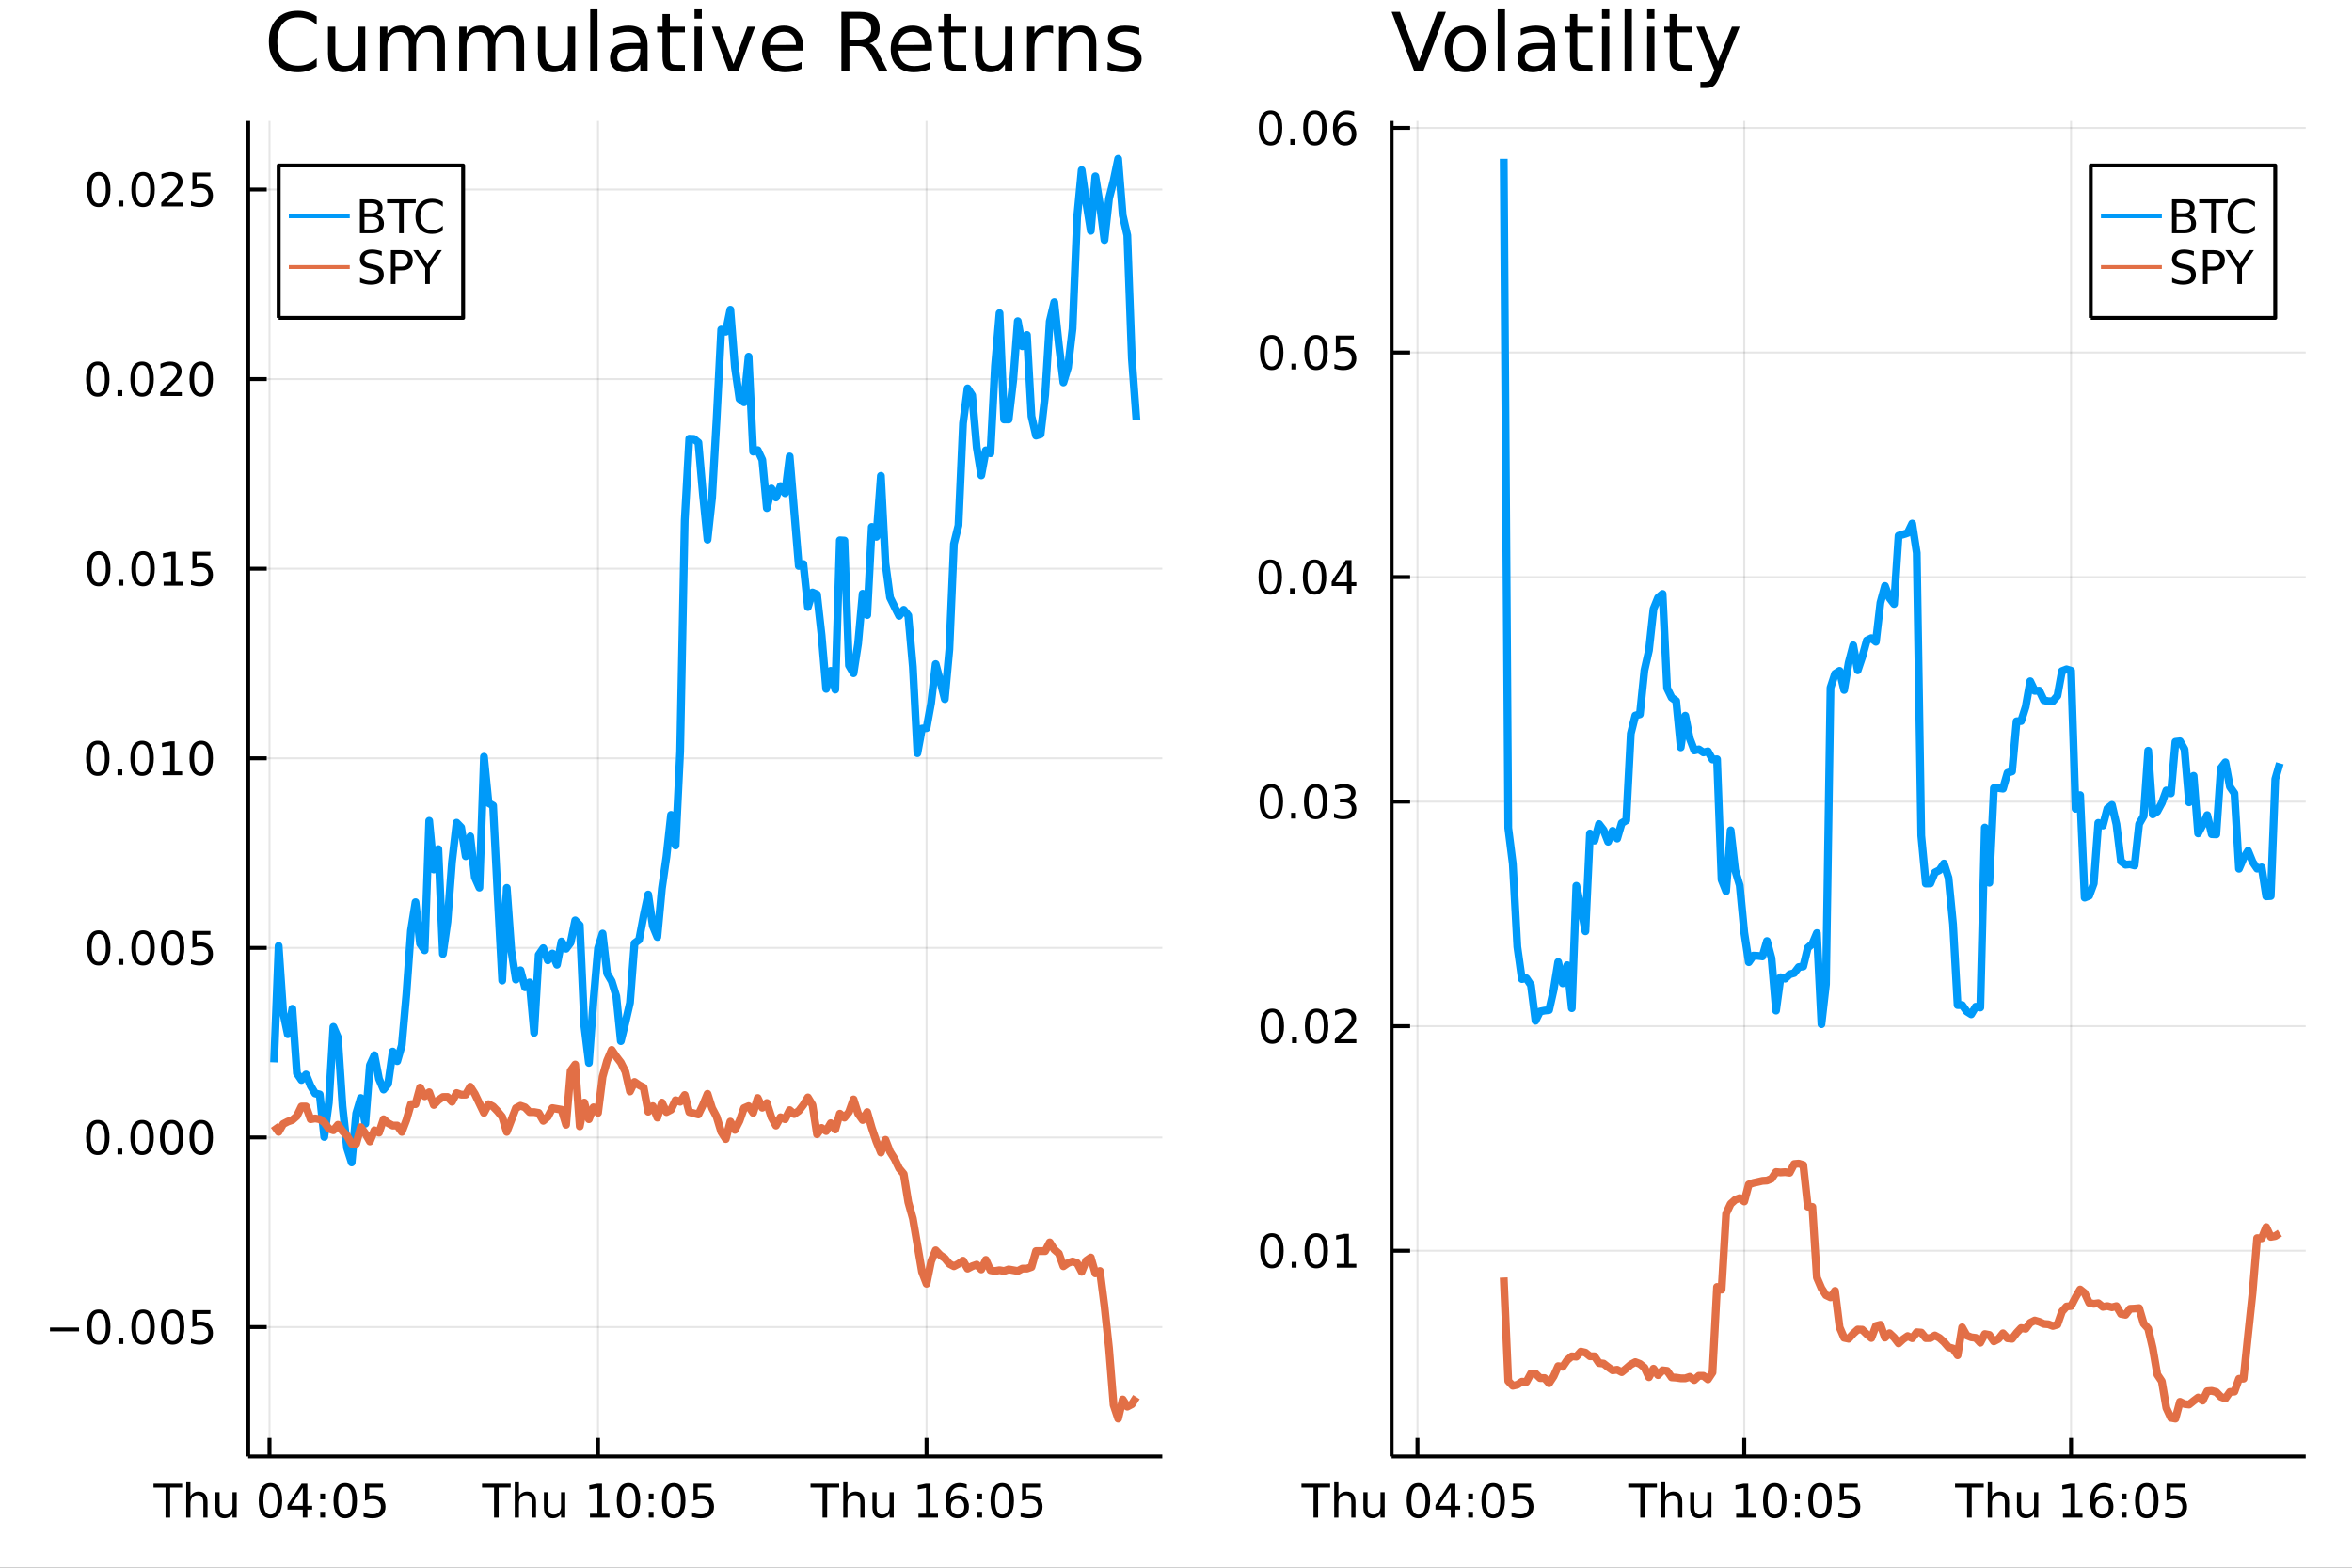 <?xml version="1.0" encoding="utf-8"?>
<svg xmlns="http://www.w3.org/2000/svg" xmlns:xlink="http://www.w3.org/1999/xlink" width="600" height="400" viewBox="0 0 2400 1600">
<rect x="0" y="0" width="2400" height="1600" fill="#333333" stroke="none"/>
<defs>
  <clipPath id="clip650">
    <rect x="0" y="0" width="2400" height="1600"/>
  </clipPath>
</defs>
<path clip-path="url(#clip650)" d="
M0 1600 L2400 1600 L2400 0 L0 0  Z
  " fill="#ffffff" fill-rule="evenodd" fill-opacity="1"/>
<defs>
  <clipPath id="clip651">
    <rect x="480" y="0" width="1681" height="1600"/>
  </clipPath>
</defs>
<path clip-path="url(#clip650)" d="
M253.264 1486.45 L1186.01 1486.45 L1186.01 123.472 L253.264 123.472  Z
  " fill="#ffffff" fill-rule="evenodd" fill-opacity="1"/>
<defs>
  <clipPath id="clip652">
    <rect x="253" y="123" width="934" height="1364"/>
  </clipPath>
</defs>
<polyline clip-path="url(#clip652)" style="stroke:#000000; stroke-linecap:butt; stroke-linejoin:round; stroke-width:2; stroke-opacity:0.1; fill:none" points="
  275.007,1486.45 275.007,123.472 
  "/>
<polyline clip-path="url(#clip652)" style="stroke:#000000; stroke-linecap:butt; stroke-linejoin:round; stroke-width:2; stroke-opacity:0.1; fill:none" points="
  610.225,1486.45 610.225,123.472 
  "/>
<polyline clip-path="url(#clip652)" style="stroke:#000000; stroke-linecap:butt; stroke-linejoin:round; stroke-width:2; stroke-opacity:0.1; fill:none" points="
  945.443,1486.45 945.443,123.472 
  "/>
<polyline clip-path="url(#clip650)" style="stroke:#000000; stroke-linecap:butt; stroke-linejoin:round; stroke-width:4; stroke-opacity:1; fill:none" points="
  253.264,1486.45 1186.01,1486.45 
  "/>
<polyline clip-path="url(#clip650)" style="stroke:#000000; stroke-linecap:butt; stroke-linejoin:round; stroke-width:4; stroke-opacity:1; fill:none" points="
  275.007,1486.45 275.007,1467.55 
  "/>
<polyline clip-path="url(#clip650)" style="stroke:#000000; stroke-linecap:butt; stroke-linejoin:round; stroke-width:4; stroke-opacity:1; fill:none" points="
  610.225,1486.45 610.225,1467.55 
  "/>
<polyline clip-path="url(#clip650)" style="stroke:#000000; stroke-linecap:butt; stroke-linejoin:round; stroke-width:4; stroke-opacity:1; fill:none" points="
  945.443,1486.45 945.443,1467.55 
  "/>
<path clip-path="url(#clip650)" d="M156.64 1514.29 L185.876 1514.29 L185.876 1518.22 L173.607 1518.22 L173.607 1548.85 L168.908 1548.85 L168.908 1518.22 L156.64 1518.22 L156.64 1514.29 Z" fill="#000000" fill-rule="evenodd" fill-opacity="1" /><path clip-path="url(#clip650)" d="M211.755 1533.2 L211.755 1548.85 L207.496 1548.85 L207.496 1533.34 Q207.496 1529.66 206.061 1527.83 Q204.625 1526 201.755 1526 Q198.306 1526 196.315 1528.2 Q194.325 1530.4 194.325 1534.2 L194.325 1548.85 L190.042 1548.85 L190.042 1512.83 L194.325 1512.83 L194.325 1526.95 Q195.852 1524.61 197.912 1523.45 Q199.996 1522.3 202.704 1522.3 Q207.172 1522.3 209.463 1525.07 Q211.755 1527.83 211.755 1533.2 Z" fill="#000000" fill-rule="evenodd" fill-opacity="1" /><path clip-path="url(#clip650)" d="M219.811 1538.62 L219.811 1522.92 L224.07 1522.92 L224.07 1538.45 Q224.07 1542.13 225.505 1543.99 Q226.94 1545.82 229.81 1545.82 Q233.26 1545.82 235.25 1543.62 Q237.264 1541.42 237.264 1537.62 L237.264 1522.92 L241.523 1522.92 L241.523 1548.85 L237.264 1548.85 L237.264 1544.87 Q235.713 1547.23 233.653 1548.38 Q231.616 1549.52 228.908 1549.52 Q224.44 1549.52 222.125 1546.74 Q219.811 1543.96 219.811 1538.62 M230.528 1522.3 L230.528 1522.3 Z" fill="#000000" fill-rule="evenodd" fill-opacity="1" /><path clip-path="url(#clip650)" d="M275.968 1517.37 Q272.357 1517.37 270.528 1520.93 Q268.722 1524.47 268.722 1531.6 Q268.722 1538.71 270.528 1542.27 Q272.357 1545.82 275.968 1545.82 Q279.602 1545.82 281.407 1542.27 Q283.236 1538.71 283.236 1531.6 Q283.236 1524.47 281.407 1520.93 Q279.602 1517.37 275.968 1517.37 M275.968 1513.66 Q281.778 1513.66 284.833 1518.27 Q287.912 1522.85 287.912 1531.6 Q287.912 1540.33 284.833 1544.94 Q281.778 1549.52 275.968 1549.52 Q270.157 1549.52 267.079 1544.94 Q264.023 1540.33 264.023 1531.6 Q264.023 1522.85 267.079 1518.27 Q270.157 1513.66 275.968 1513.66 Z" fill="#000000" fill-rule="evenodd" fill-opacity="1" /><path clip-path="url(#clip650)" d="M308.977 1518.36 L297.171 1536.81 L308.977 1536.81 L308.977 1518.36 M307.75 1514.29 L313.629 1514.29 L313.629 1536.81 L318.56 1536.81 L318.56 1540.7 L313.629 1540.7 L313.629 1548.85 L308.977 1548.85 L308.977 1540.7 L293.375 1540.7 L293.375 1536.19 L307.75 1514.29 Z" fill="#000000" fill-rule="evenodd" fill-opacity="1" /><path clip-path="url(#clip650)" d="M326.778 1542.97 L331.662 1542.97 L331.662 1548.85 L326.778 1548.85 L326.778 1542.97 M326.778 1524.33 L331.662 1524.33 L331.662 1530.21 L326.778 1530.21 L326.778 1524.33 Z" fill="#000000" fill-rule="evenodd" fill-opacity="1" /><path clip-path="url(#clip650)" d="M352.264 1517.37 Q348.652 1517.37 346.824 1520.93 Q345.018 1524.47 345.018 1531.6 Q345.018 1538.71 346.824 1542.27 Q348.652 1545.82 352.264 1545.82 Q355.898 1545.82 357.703 1542.27 Q359.532 1538.71 359.532 1531.6 Q359.532 1524.47 357.703 1520.93 Q355.898 1517.37 352.264 1517.37 M352.264 1513.66 Q358.074 1513.66 361.129 1518.27 Q364.208 1522.85 364.208 1531.6 Q364.208 1540.33 361.129 1544.94 Q358.074 1549.52 352.264 1549.52 Q346.453 1549.52 343.375 1544.94 Q340.319 1540.33 340.319 1531.6 Q340.319 1522.85 343.375 1518.27 Q346.453 1513.66 352.264 1513.66 Z" fill="#000000" fill-rule="evenodd" fill-opacity="1" /><path clip-path="url(#clip650)" d="M372.472 1514.29 L390.828 1514.29 L390.828 1518.22 L376.754 1518.22 L376.754 1526.7 Q377.773 1526.35 378.791 1526.19 Q379.81 1526 380.828 1526 Q386.615 1526 389.995 1529.17 Q393.374 1532.34 393.374 1537.76 Q393.374 1543.34 389.902 1546.44 Q386.43 1549.52 380.111 1549.52 Q377.935 1549.52 375.666 1549.15 Q373.421 1548.78 371.013 1548.04 L371.013 1543.34 Q373.097 1544.47 375.319 1545.03 Q377.541 1545.58 380.018 1545.58 Q384.023 1545.58 386.361 1543.48 Q388.699 1541.37 388.699 1537.76 Q388.699 1534.15 386.361 1532.04 Q384.023 1529.94 380.018 1529.94 Q378.143 1529.94 376.268 1530.35 Q374.416 1530.77 372.472 1531.65 L372.472 1514.29 Z" fill="#000000" fill-rule="evenodd" fill-opacity="1" /><path clip-path="url(#clip650)" d="M491.857 1514.29 L521.093 1514.29 L521.093 1518.22 L508.825 1518.22 L508.825 1548.85 L504.126 1548.85 L504.126 1518.22 L491.857 1518.22 L491.857 1514.29 Z" fill="#000000" fill-rule="evenodd" fill-opacity="1" /><path clip-path="url(#clip650)" d="M546.973 1533.2 L546.973 1548.85 L542.714 1548.85 L542.714 1533.34 Q542.714 1529.66 541.278 1527.83 Q539.843 1526 536.973 1526 Q533.524 1526 531.533 1528.2 Q529.542 1530.4 529.542 1534.2 L529.542 1548.85 L525.26 1548.85 L525.26 1512.83 L529.542 1512.83 L529.542 1526.95 Q531.07 1524.61 533.13 1523.45 Q535.214 1522.3 537.922 1522.3 Q542.39 1522.3 544.681 1525.07 Q546.973 1527.83 546.973 1533.2 Z" fill="#000000" fill-rule="evenodd" fill-opacity="1" /><path clip-path="url(#clip650)" d="M555.028 1538.62 L555.028 1522.92 L559.288 1522.92 L559.288 1538.45 Q559.288 1542.13 560.723 1543.99 Q562.158 1545.82 565.028 1545.82 Q568.477 1545.82 570.468 1543.62 Q572.482 1541.42 572.482 1537.62 L572.482 1522.92 L576.741 1522.92 L576.741 1548.85 L572.482 1548.85 L572.482 1544.87 Q570.931 1547.23 568.871 1548.38 Q566.834 1549.52 564.126 1549.52 Q559.658 1549.52 557.343 1546.74 Q555.028 1543.96 555.028 1538.62 M565.746 1522.3 L565.746 1522.3 Z" fill="#000000" fill-rule="evenodd" fill-opacity="1" /><path clip-path="url(#clip650)" d="M601.996 1544.91 L609.635 1544.91 L609.635 1518.55 L601.324 1520.21 L601.324 1515.95 L609.588 1514.29 L614.264 1514.29 L614.264 1544.91 L621.903 1544.91 L621.903 1548.85 L601.996 1548.85 L601.996 1544.91 Z" fill="#000000" fill-rule="evenodd" fill-opacity="1" /><path clip-path="url(#clip650)" d="M641.347 1517.37 Q637.736 1517.37 635.908 1520.93 Q634.102 1524.47 634.102 1531.6 Q634.102 1538.71 635.908 1542.27 Q637.736 1545.82 641.347 1545.82 Q644.982 1545.82 646.787 1542.27 Q648.616 1538.71 648.616 1531.6 Q648.616 1524.47 646.787 1520.93 Q644.982 1517.37 641.347 1517.37 M641.347 1513.66 Q647.158 1513.66 650.213 1518.27 Q653.292 1522.85 653.292 1531.6 Q653.292 1540.33 650.213 1544.94 Q647.158 1549.52 641.347 1549.52 Q635.537 1549.52 632.459 1544.94 Q629.403 1540.33 629.403 1531.6 Q629.403 1522.85 632.459 1518.27 Q635.537 1513.66 641.347 1513.66 Z" fill="#000000" fill-rule="evenodd" fill-opacity="1" /><path clip-path="url(#clip650)" d="M661.995 1542.97 L666.88 1542.97 L666.88 1548.85 L661.995 1548.85 L661.995 1542.97 M661.995 1524.33 L666.88 1524.33 L666.88 1530.21 L661.995 1530.21 L661.995 1524.33 Z" fill="#000000" fill-rule="evenodd" fill-opacity="1" /><path clip-path="url(#clip650)" d="M687.481 1517.37 Q683.87 1517.37 682.042 1520.93 Q680.236 1524.47 680.236 1531.6 Q680.236 1538.71 682.042 1542.27 Q683.87 1545.82 687.481 1545.82 Q691.116 1545.82 692.921 1542.27 Q694.75 1538.71 694.75 1531.6 Q694.75 1524.47 692.921 1520.93 Q691.116 1517.37 687.481 1517.37 M687.481 1513.66 Q693.292 1513.66 696.347 1518.27 Q699.426 1522.85 699.426 1531.6 Q699.426 1540.33 696.347 1544.94 Q693.292 1549.52 687.481 1549.52 Q681.671 1549.52 678.593 1544.94 Q675.537 1540.33 675.537 1531.6 Q675.537 1522.85 678.593 1518.27 Q681.671 1513.66 687.481 1513.66 Z" fill="#000000" fill-rule="evenodd" fill-opacity="1" /><path clip-path="url(#clip650)" d="M707.69 1514.29 L726.046 1514.29 L726.046 1518.22 L711.972 1518.22 L711.972 1526.7 Q712.99 1526.35 714.009 1526.19 Q715.028 1526 716.046 1526 Q721.833 1526 725.213 1529.17 Q728.592 1532.34 728.592 1537.76 Q728.592 1543.34 725.12 1546.44 Q721.648 1549.52 715.328 1549.52 Q713.153 1549.52 710.884 1549.15 Q708.639 1548.78 706.231 1548.04 L706.231 1543.34 Q708.315 1544.47 710.537 1545.03 Q712.759 1545.58 715.236 1545.58 Q719.24 1545.58 721.578 1543.48 Q723.916 1541.37 723.916 1537.76 Q723.916 1534.15 721.578 1532.04 Q719.24 1529.94 715.236 1529.94 Q713.361 1529.94 711.486 1530.35 Q709.634 1530.77 707.69 1531.65 L707.69 1514.29 Z" fill="#000000" fill-rule="evenodd" fill-opacity="1" /><path clip-path="url(#clip650)" d="M827.075 1514.29 L856.311 1514.29 L856.311 1518.22 L844.043 1518.22 L844.043 1548.85 L839.344 1548.85 L839.344 1518.22 L827.075 1518.22 L827.075 1514.29 Z" fill="#000000" fill-rule="evenodd" fill-opacity="1" /><path clip-path="url(#clip650)" d="M882.191 1533.2 L882.191 1548.85 L877.931 1548.85 L877.931 1533.34 Q877.931 1529.66 876.496 1527.83 Q875.061 1526 872.191 1526 Q868.742 1526 866.751 1528.2 Q864.76 1530.4 864.76 1534.2 L864.76 1548.85 L860.478 1548.85 L860.478 1512.83 L864.76 1512.83 L864.76 1526.95 Q866.288 1524.61 868.348 1523.45 Q870.432 1522.3 873.14 1522.3 Q877.607 1522.3 879.899 1525.07 Q882.191 1527.83 882.191 1533.2 Z" fill="#000000" fill-rule="evenodd" fill-opacity="1" /><path clip-path="url(#clip650)" d="M890.246 1538.62 L890.246 1522.92 L894.505 1522.92 L894.505 1538.45 Q894.505 1542.13 895.941 1543.99 Q897.376 1545.82 900.246 1545.82 Q903.695 1545.82 905.686 1543.62 Q907.7 1541.42 907.7 1537.62 L907.7 1522.92 L911.959 1522.92 L911.959 1548.85 L907.7 1548.85 L907.7 1544.87 Q906.149 1547.23 904.089 1548.38 Q902.052 1549.52 899.343 1549.52 Q894.876 1549.52 892.561 1546.74 Q890.246 1543.96 890.246 1538.62 M900.964 1522.3 L900.964 1522.3 Z" fill="#000000" fill-rule="evenodd" fill-opacity="1" /><path clip-path="url(#clip650)" d="M937.214 1544.91 L944.852 1544.91 L944.852 1518.55 L936.542 1520.21 L936.542 1515.95 L944.806 1514.29 L949.482 1514.29 L949.482 1544.91 L957.121 1544.91 L957.121 1548.85 L937.214 1548.85 L937.214 1544.91 Z" fill="#000000" fill-rule="evenodd" fill-opacity="1" /><path clip-path="url(#clip650)" d="M977.144 1529.7 Q973.996 1529.7 972.144 1531.86 Q970.315 1534.01 970.315 1537.76 Q970.315 1541.49 972.144 1543.66 Q973.996 1545.82 977.144 1545.82 Q980.292 1545.82 982.121 1543.66 Q983.973 1541.49 983.973 1537.76 Q983.973 1534.01 982.121 1531.86 Q980.292 1529.7 977.144 1529.7 M986.426 1515.05 L986.426 1519.31 Q984.667 1518.48 982.861 1518.04 Q981.079 1517.6 979.32 1517.6 Q974.69 1517.6 972.237 1520.72 Q969.806 1523.85 969.459 1530.17 Q970.824 1528.15 972.885 1527.09 Q974.945 1526 977.422 1526 Q982.63 1526 985.639 1529.17 Q988.672 1532.32 988.672 1537.76 Q988.672 1543.08 985.523 1546.3 Q982.375 1549.52 977.144 1549.52 Q971.149 1549.52 967.977 1544.94 Q964.806 1540.33 964.806 1531.6 Q964.806 1523.41 968.695 1518.55 Q972.584 1513.66 979.135 1513.66 Q980.894 1513.66 982.676 1514.01 Q984.482 1514.36 986.426 1515.05 Z" fill="#000000" fill-rule="evenodd" fill-opacity="1" /><path clip-path="url(#clip650)" d="M997.213 1542.97 L1002.1 1542.97 L1002.1 1548.85 L997.213 1548.85 L997.213 1542.97 M997.213 1524.33 L1002.1 1524.33 L1002.1 1530.21 L997.213 1530.21 L997.213 1524.33 Z" fill="#000000" fill-rule="evenodd" fill-opacity="1" /><path clip-path="url(#clip650)" d="M1022.7 1517.37 Q1019.09 1517.37 1017.26 1520.93 Q1015.45 1524.47 1015.45 1531.6 Q1015.45 1538.71 1017.26 1542.27 Q1019.09 1545.82 1022.7 1545.82 Q1026.33 1545.82 1028.14 1542.27 Q1029.97 1538.71 1029.97 1531.6 Q1029.97 1524.47 1028.14 1520.93 Q1026.33 1517.37 1022.7 1517.37 M1022.7 1513.66 Q1028.51 1513.66 1031.56 1518.27 Q1034.64 1522.85 1034.64 1531.6 Q1034.64 1540.33 1031.56 1544.94 Q1028.51 1549.52 1022.7 1549.52 Q1016.89 1549.52 1013.81 1544.94 Q1010.75 1540.33 1010.75 1531.6 Q1010.75 1522.85 1013.81 1518.27 Q1016.89 1513.66 1022.7 1513.66 Z" fill="#000000" fill-rule="evenodd" fill-opacity="1" /><path clip-path="url(#clip650)" d="M1042.91 1514.29 L1061.26 1514.29 L1061.26 1518.22 L1047.19 1518.22 L1047.19 1526.7 Q1048.21 1526.35 1049.23 1526.19 Q1050.25 1526 1051.26 1526 Q1057.05 1526 1060.43 1529.17 Q1063.81 1532.34 1063.81 1537.76 Q1063.81 1543.34 1060.34 1546.44 Q1056.87 1549.52 1050.55 1549.52 Q1048.37 1549.52 1046.1 1549.15 Q1043.86 1548.78 1041.45 1548.04 L1041.45 1543.34 Q1043.53 1544.47 1045.75 1545.03 Q1047.98 1545.58 1050.45 1545.58 Q1054.46 1545.58 1056.8 1543.48 Q1059.13 1541.37 1059.13 1537.76 Q1059.13 1534.15 1056.8 1532.04 Q1054.46 1529.94 1050.45 1529.94 Q1048.58 1529.94 1046.7 1530.35 Q1044.85 1530.77 1042.91 1531.65 L1042.91 1514.29 Z" fill="#000000" fill-rule="evenodd" fill-opacity="1" /><polyline clip-path="url(#clip652)" style="stroke:#000000; stroke-linecap:butt; stroke-linejoin:round; stroke-width:2; stroke-opacity:0.1; fill:none" points="
  253.264,1354.41 1186.01,1354.41 
  "/>
<polyline clip-path="url(#clip652)" style="stroke:#000000; stroke-linecap:butt; stroke-linejoin:round; stroke-width:2; stroke-opacity:0.1; fill:none" points="
  253.264,1160.91 1186.01,1160.91 
  "/>
<polyline clip-path="url(#clip652)" style="stroke:#000000; stroke-linecap:butt; stroke-linejoin:round; stroke-width:2; stroke-opacity:0.1; fill:none" points="
  253.264,967.41 1186.01,967.41 
  "/>
<polyline clip-path="url(#clip652)" style="stroke:#000000; stroke-linecap:butt; stroke-linejoin:round; stroke-width:2; stroke-opacity:0.1; fill:none" points="
  253.264,773.909 1186.01,773.909 
  "/>
<polyline clip-path="url(#clip652)" style="stroke:#000000; stroke-linecap:butt; stroke-linejoin:round; stroke-width:2; stroke-opacity:0.1; fill:none" points="
  253.264,580.408 1186.01,580.408 
  "/>
<polyline clip-path="url(#clip652)" style="stroke:#000000; stroke-linecap:butt; stroke-linejoin:round; stroke-width:2; stroke-opacity:0.1; fill:none" points="
  253.264,386.906 1186.01,386.906 
  "/>
<polyline clip-path="url(#clip652)" style="stroke:#000000; stroke-linecap:butt; stroke-linejoin:round; stroke-width:2; stroke-opacity:0.1; fill:none" points="
  253.264,193.405 1186.01,193.405 
  "/>
<polyline clip-path="url(#clip650)" style="stroke:#000000; stroke-linecap:butt; stroke-linejoin:round; stroke-width:4; stroke-opacity:1; fill:none" points="
  253.264,1486.45 253.264,123.472 
  "/>
<polyline clip-path="url(#clip650)" style="stroke:#000000; stroke-linecap:butt; stroke-linejoin:round; stroke-width:4; stroke-opacity:1; fill:none" points="
  253.264,1354.41 272.162,1354.41 
  "/>
<polyline clip-path="url(#clip650)" style="stroke:#000000; stroke-linecap:butt; stroke-linejoin:round; stroke-width:4; stroke-opacity:1; fill:none" points="
  253.264,1160.91 272.162,1160.91 
  "/>
<polyline clip-path="url(#clip650)" style="stroke:#000000; stroke-linecap:butt; stroke-linejoin:round; stroke-width:4; stroke-opacity:1; fill:none" points="
  253.264,967.41 272.162,967.41 
  "/>
<polyline clip-path="url(#clip650)" style="stroke:#000000; stroke-linecap:butt; stroke-linejoin:round; stroke-width:4; stroke-opacity:1; fill:none" points="
  253.264,773.909 272.162,773.909 
  "/>
<polyline clip-path="url(#clip650)" style="stroke:#000000; stroke-linecap:butt; stroke-linejoin:round; stroke-width:4; stroke-opacity:1; fill:none" points="
  253.264,580.408 272.162,580.408 
  "/>
<polyline clip-path="url(#clip650)" style="stroke:#000000; stroke-linecap:butt; stroke-linejoin:round; stroke-width:4; stroke-opacity:1; fill:none" points="
  253.264,386.906 272.162,386.906 
  "/>
<polyline clip-path="url(#clip650)" style="stroke:#000000; stroke-linecap:butt; stroke-linejoin:round; stroke-width:4; stroke-opacity:1; fill:none" points="
  253.264,193.405 272.162,193.405 
  "/>
<path clip-path="url(#clip650)" d="M50.992 1354.86 L80.668 1354.86 L80.668 1358.8 L50.992 1358.8 L50.992 1354.86 Z" fill="#000000" fill-rule="evenodd" fill-opacity="1" /><path clip-path="url(#clip650)" d="M100.76 1340.21 Q97.149 1340.21 95.321 1343.78 Q93.515 1347.32 93.515 1354.45 Q93.515 1361.55 95.321 1365.12 Q97.149 1368.66 100.76 1368.66 Q104.395 1368.66 106.2 1365.12 Q108.029 1361.55 108.029 1354.45 Q108.029 1347.32 106.2 1343.78 Q104.395 1340.21 100.76 1340.21 M100.76 1336.51 Q106.571 1336.51 109.626 1341.11 Q112.705 1345.7 112.705 1354.45 Q112.705 1363.17 109.626 1367.78 Q106.571 1372.36 100.76 1372.36 Q94.95 1372.36 91.871 1367.78 Q88.816 1363.17 88.816 1354.45 Q88.816 1345.7 91.871 1341.11 Q94.95 1336.51 100.76 1336.51 Z" fill="#000000" fill-rule="evenodd" fill-opacity="1" /><path clip-path="url(#clip650)" d="M120.922 1365.81 L125.807 1365.81 L125.807 1371.69 L120.922 1371.69 L120.922 1365.81 Z" fill="#000000" fill-rule="evenodd" fill-opacity="1" /><path clip-path="url(#clip650)" d="M145.992 1340.21 Q142.381 1340.21 140.552 1343.78 Q138.746 1347.32 138.746 1354.45 Q138.746 1361.55 140.552 1365.12 Q142.381 1368.66 145.992 1368.66 Q149.626 1368.66 151.431 1365.12 Q153.26 1361.55 153.26 1354.45 Q153.26 1347.32 151.431 1343.78 Q149.626 1340.21 145.992 1340.21 M145.992 1336.51 Q151.802 1336.51 154.857 1341.11 Q157.936 1345.7 157.936 1354.45 Q157.936 1363.17 154.857 1367.78 Q151.802 1372.36 145.992 1372.36 Q140.181 1372.36 137.103 1367.78 Q134.047 1363.17 134.047 1354.45 Q134.047 1345.7 137.103 1341.11 Q140.181 1336.51 145.992 1336.51 Z" fill="#000000" fill-rule="evenodd" fill-opacity="1" /><path clip-path="url(#clip650)" d="M176.153 1340.21 Q172.542 1340.21 170.714 1343.78 Q168.908 1347.32 168.908 1354.45 Q168.908 1361.55 170.714 1365.12 Q172.542 1368.66 176.153 1368.66 Q179.788 1368.66 181.593 1365.12 Q183.422 1361.55 183.422 1354.45 Q183.422 1347.32 181.593 1343.78 Q179.788 1340.21 176.153 1340.21 M176.153 1336.51 Q181.964 1336.51 185.019 1341.11 Q188.098 1345.7 188.098 1354.45 Q188.098 1363.17 185.019 1367.78 Q181.964 1372.36 176.153 1372.36 Q170.343 1372.36 167.265 1367.78 Q164.209 1363.17 164.209 1354.45 Q164.209 1345.7 167.265 1341.11 Q170.343 1336.51 176.153 1336.51 Z" fill="#000000" fill-rule="evenodd" fill-opacity="1" /><path clip-path="url(#clip650)" d="M196.362 1337.13 L214.718 1337.13 L214.718 1341.07 L200.644 1341.07 L200.644 1349.54 Q201.663 1349.19 202.681 1349.03 Q203.7 1348.85 204.718 1348.85 Q210.505 1348.85 213.885 1352.02 Q217.264 1355.19 217.264 1360.6 Q217.264 1366.18 213.792 1369.29 Q210.32 1372.36 204.001 1372.36 Q201.825 1372.36 199.556 1371.99 Q197.311 1371.62 194.903 1370.88 L194.903 1366.18 Q196.987 1367.32 199.209 1367.87 Q201.431 1368.43 203.908 1368.43 Q207.913 1368.43 210.251 1366.32 Q212.588 1364.22 212.588 1360.6 Q212.588 1356.99 210.251 1354.89 Q207.913 1352.78 203.908 1352.78 Q202.033 1352.78 200.158 1353.2 Q198.306 1353.61 196.362 1354.49 L196.362 1337.13 Z" fill="#000000" fill-rule="evenodd" fill-opacity="1" /><path clip-path="url(#clip650)" d="M99.765 1146.71 Q96.154 1146.71 94.325 1150.27 Q92.52 1153.82 92.52 1160.95 Q92.52 1168.05 94.325 1171.62 Q96.154 1175.16 99.765 1175.16 Q103.399 1175.16 105.205 1171.62 Q107.033 1168.05 107.033 1160.95 Q107.033 1153.82 105.205 1150.27 Q103.399 1146.71 99.765 1146.71 M99.765 1143.01 Q105.575 1143.01 108.631 1147.61 Q111.709 1152.2 111.709 1160.95 Q111.709 1169.67 108.631 1174.28 Q105.575 1178.86 99.765 1178.86 Q93.955 1178.86 90.876 1174.28 Q87.821 1169.67 87.821 1160.95 Q87.821 1152.2 90.876 1147.61 Q93.955 1143.01 99.765 1143.01 Z" fill="#000000" fill-rule="evenodd" fill-opacity="1" /><path clip-path="url(#clip650)" d="M119.927 1172.31 L124.811 1172.31 L124.811 1178.19 L119.927 1178.19 L119.927 1172.31 Z" fill="#000000" fill-rule="evenodd" fill-opacity="1" /><path clip-path="url(#clip650)" d="M144.996 1146.71 Q141.385 1146.71 139.556 1150.27 Q137.751 1153.82 137.751 1160.95 Q137.751 1168.05 139.556 1171.62 Q141.385 1175.16 144.996 1175.16 Q148.63 1175.16 150.436 1171.62 Q152.265 1168.05 152.265 1160.95 Q152.265 1153.82 150.436 1150.27 Q148.63 1146.71 144.996 1146.71 M144.996 1143.01 Q150.806 1143.01 153.862 1147.61 Q156.941 1152.2 156.941 1160.95 Q156.941 1169.67 153.862 1174.28 Q150.806 1178.86 144.996 1178.86 Q139.186 1178.86 136.107 1174.28 Q133.052 1169.67 133.052 1160.95 Q133.052 1152.2 136.107 1147.61 Q139.186 1143.01 144.996 1143.01 Z" fill="#000000" fill-rule="evenodd" fill-opacity="1" /><path clip-path="url(#clip650)" d="M175.158 1146.71 Q171.547 1146.71 169.718 1150.27 Q167.913 1153.82 167.913 1160.95 Q167.913 1168.05 169.718 1171.62 Q171.547 1175.16 175.158 1175.16 Q178.792 1175.16 180.598 1171.62 Q182.427 1168.05 182.427 1160.95 Q182.427 1153.82 180.598 1150.27 Q178.792 1146.71 175.158 1146.71 M175.158 1143.01 Q180.968 1143.01 184.024 1147.61 Q187.103 1152.2 187.103 1160.95 Q187.103 1169.67 184.024 1174.28 Q180.968 1178.86 175.158 1178.86 Q169.348 1178.86 166.269 1174.28 Q163.214 1169.67 163.214 1160.95 Q163.214 1152.2 166.269 1147.61 Q169.348 1143.01 175.158 1143.01 Z" fill="#000000" fill-rule="evenodd" fill-opacity="1" /><path clip-path="url(#clip650)" d="M205.32 1146.71 Q201.709 1146.71 199.88 1150.27 Q198.075 1153.82 198.075 1160.95 Q198.075 1168.05 199.88 1171.62 Q201.709 1175.16 205.32 1175.16 Q208.954 1175.16 210.76 1171.62 Q212.588 1168.05 212.588 1160.95 Q212.588 1153.82 210.76 1150.27 Q208.954 1146.71 205.32 1146.71 M205.32 1143.01 Q211.13 1143.01 214.186 1147.61 Q217.264 1152.2 217.264 1160.95 Q217.264 1169.67 214.186 1174.28 Q211.13 1178.86 205.32 1178.86 Q199.51 1178.86 196.431 1174.28 Q193.376 1169.67 193.376 1160.95 Q193.376 1152.2 196.431 1147.61 Q199.51 1143.01 205.32 1143.01 Z" fill="#000000" fill-rule="evenodd" fill-opacity="1" /><path clip-path="url(#clip650)" d="M100.76 953.209 Q97.149 953.209 95.321 956.774 Q93.515 960.315 93.515 967.445 Q93.515 974.551 95.321 978.116 Q97.149 981.658 100.76 981.658 Q104.395 981.658 106.2 978.116 Q108.029 974.551 108.029 967.445 Q108.029 960.315 106.2 956.774 Q104.395 953.209 100.76 953.209 M100.76 949.505 Q106.571 949.505 109.626 954.112 Q112.705 958.695 112.705 967.445 Q112.705 976.172 109.626 980.778 Q106.571 985.361 100.76 985.361 Q94.95 985.361 91.871 980.778 Q88.816 976.172 88.816 967.445 Q88.816 958.695 91.871 954.112 Q94.95 949.505 100.76 949.505 Z" fill="#000000" fill-rule="evenodd" fill-opacity="1" /><path clip-path="url(#clip650)" d="M120.922 978.81 L125.807 978.81 L125.807 984.69 L120.922 984.69 L120.922 978.81 Z" fill="#000000" fill-rule="evenodd" fill-opacity="1" /><path clip-path="url(#clip650)" d="M145.992 953.209 Q142.381 953.209 140.552 956.774 Q138.746 960.315 138.746 967.445 Q138.746 974.551 140.552 978.116 Q142.381 981.658 145.992 981.658 Q149.626 981.658 151.431 978.116 Q153.26 974.551 153.26 967.445 Q153.26 960.315 151.431 956.774 Q149.626 953.209 145.992 953.209 M145.992 949.505 Q151.802 949.505 154.857 954.112 Q157.936 958.695 157.936 967.445 Q157.936 976.172 154.857 980.778 Q151.802 985.361 145.992 985.361 Q140.181 985.361 137.103 980.778 Q134.047 976.172 134.047 967.445 Q134.047 958.695 137.103 954.112 Q140.181 949.505 145.992 949.505 Z" fill="#000000" fill-rule="evenodd" fill-opacity="1" /><path clip-path="url(#clip650)" d="M176.153 953.209 Q172.542 953.209 170.714 956.774 Q168.908 960.315 168.908 967.445 Q168.908 974.551 170.714 978.116 Q172.542 981.658 176.153 981.658 Q179.788 981.658 181.593 978.116 Q183.422 974.551 183.422 967.445 Q183.422 960.315 181.593 956.774 Q179.788 953.209 176.153 953.209 M176.153 949.505 Q181.964 949.505 185.019 954.112 Q188.098 958.695 188.098 967.445 Q188.098 976.172 185.019 980.778 Q181.964 985.361 176.153 985.361 Q170.343 985.361 167.265 980.778 Q164.209 976.172 164.209 967.445 Q164.209 958.695 167.265 954.112 Q170.343 949.505 176.153 949.505 Z" fill="#000000" fill-rule="evenodd" fill-opacity="1" /><path clip-path="url(#clip650)" d="M196.362 950.13 L214.718 950.13 L214.718 954.065 L200.644 954.065 L200.644 962.537 Q201.663 962.19 202.681 962.028 Q203.7 961.843 204.718 961.843 Q210.505 961.843 213.885 965.014 Q217.264 968.186 217.264 973.602 Q217.264 979.181 213.792 982.283 Q210.32 985.361 204.001 985.361 Q201.825 985.361 199.556 984.991 Q197.311 984.621 194.903 983.88 L194.903 979.181 Q196.987 980.315 199.209 980.871 Q201.431 981.426 203.908 981.426 Q207.913 981.426 210.251 979.32 Q212.588 977.213 212.588 973.602 Q212.588 969.991 210.251 967.885 Q207.913 965.778 203.908 965.778 Q202.033 965.778 200.158 966.195 Q198.306 966.611 196.362 967.491 L196.362 950.13 Z" fill="#000000" fill-rule="evenodd" fill-opacity="1" /><path clip-path="url(#clip650)" d="M99.765 759.708 Q96.154 759.708 94.325 763.272 Q92.52 766.814 92.52 773.944 Q92.52 781.05 94.325 784.615 Q96.154 788.156 99.765 788.156 Q103.399 788.156 105.205 784.615 Q107.033 781.05 107.033 773.944 Q107.033 766.814 105.205 763.272 Q103.399 759.708 99.765 759.708 M99.765 756.004 Q105.575 756.004 108.631 760.61 Q111.709 765.194 111.709 773.944 Q111.709 782.67 108.631 787.277 Q105.575 791.86 99.765 791.86 Q93.955 791.86 90.876 787.277 Q87.821 782.67 87.821 773.944 Q87.821 765.194 90.876 760.61 Q93.955 756.004 99.765 756.004 Z" fill="#000000" fill-rule="evenodd" fill-opacity="1" /><path clip-path="url(#clip650)" d="M119.927 785.309 L124.811 785.309 L124.811 791.189 L119.927 791.189 L119.927 785.309 Z" fill="#000000" fill-rule="evenodd" fill-opacity="1" /><path clip-path="url(#clip650)" d="M144.996 759.708 Q141.385 759.708 139.556 763.272 Q137.751 766.814 137.751 773.944 Q137.751 781.05 139.556 784.615 Q141.385 788.156 144.996 788.156 Q148.63 788.156 150.436 784.615 Q152.265 781.05 152.265 773.944 Q152.265 766.814 150.436 763.272 Q148.63 759.708 144.996 759.708 M144.996 756.004 Q150.806 756.004 153.862 760.61 Q156.941 765.194 156.941 773.944 Q156.941 782.67 153.862 787.277 Q150.806 791.86 144.996 791.86 Q139.186 791.86 136.107 787.277 Q133.052 782.67 133.052 773.944 Q133.052 765.194 136.107 760.61 Q139.186 756.004 144.996 756.004 Z" fill="#000000" fill-rule="evenodd" fill-opacity="1" /><path clip-path="url(#clip650)" d="M165.968 787.254 L173.607 787.254 L173.607 760.888 L165.297 762.555 L165.297 758.296 L173.561 756.629 L178.237 756.629 L178.237 787.254 L185.876 787.254 L185.876 791.189 L165.968 791.189 L165.968 787.254 Z" fill="#000000" fill-rule="evenodd" fill-opacity="1" /><path clip-path="url(#clip650)" d="M205.32 759.708 Q201.709 759.708 199.88 763.272 Q198.075 766.814 198.075 773.944 Q198.075 781.05 199.88 784.615 Q201.709 788.156 205.32 788.156 Q208.954 788.156 210.76 784.615 Q212.588 781.05 212.588 773.944 Q212.588 766.814 210.76 763.272 Q208.954 759.708 205.32 759.708 M205.32 756.004 Q211.13 756.004 214.186 760.61 Q217.264 765.194 217.264 773.944 Q217.264 782.67 214.186 787.277 Q211.13 791.86 205.32 791.86 Q199.51 791.86 196.431 787.277 Q193.376 782.67 193.376 773.944 Q193.376 765.194 196.431 760.61 Q199.51 756.004 205.32 756.004 Z" fill="#000000" fill-rule="evenodd" fill-opacity="1" /><path clip-path="url(#clip650)" d="M100.76 566.206 Q97.149 566.206 95.321 569.771 Q93.515 573.313 93.515 580.442 Q93.515 587.549 95.321 591.114 Q97.149 594.655 100.76 594.655 Q104.395 594.655 106.2 591.114 Q108.029 587.549 108.029 580.442 Q108.029 573.313 106.2 569.771 Q104.395 566.206 100.76 566.206 M100.76 562.503 Q106.571 562.503 109.626 567.109 Q112.705 571.692 112.705 580.442 Q112.705 589.169 109.626 593.776 Q106.571 598.359 100.76 598.359 Q94.95 598.359 91.871 593.776 Q88.816 589.169 88.816 580.442 Q88.816 571.692 91.871 567.109 Q94.95 562.503 100.76 562.503 Z" fill="#000000" fill-rule="evenodd" fill-opacity="1" /><path clip-path="url(#clip650)" d="M120.922 591.808 L125.807 591.808 L125.807 597.688 L120.922 597.688 L120.922 591.808 Z" fill="#000000" fill-rule="evenodd" fill-opacity="1" /><path clip-path="url(#clip650)" d="M145.992 566.206 Q142.381 566.206 140.552 569.771 Q138.746 573.313 138.746 580.442 Q138.746 587.549 140.552 591.114 Q142.381 594.655 145.992 594.655 Q149.626 594.655 151.431 591.114 Q153.26 587.549 153.26 580.442 Q153.26 573.313 151.431 569.771 Q149.626 566.206 145.992 566.206 M145.992 562.503 Q151.802 562.503 154.857 567.109 Q157.936 571.692 157.936 580.442 Q157.936 589.169 154.857 593.776 Q151.802 598.359 145.992 598.359 Q140.181 598.359 137.103 593.776 Q134.047 589.169 134.047 580.442 Q134.047 571.692 137.103 567.109 Q140.181 562.503 145.992 562.503 Z" fill="#000000" fill-rule="evenodd" fill-opacity="1" /><path clip-path="url(#clip650)" d="M166.964 593.752 L174.603 593.752 L174.603 567.387 L166.292 569.054 L166.292 564.794 L174.556 563.128 L179.232 563.128 L179.232 593.752 L186.871 593.752 L186.871 597.688 L166.964 597.688 L166.964 593.752 Z" fill="#000000" fill-rule="evenodd" fill-opacity="1" /><path clip-path="url(#clip650)" d="M196.362 563.128 L214.718 563.128 L214.718 567.063 L200.644 567.063 L200.644 575.535 Q201.663 575.188 202.681 575.026 Q203.7 574.841 204.718 574.841 Q210.505 574.841 213.885 578.012 Q217.264 581.183 217.264 586.6 Q217.264 592.178 213.792 595.28 Q210.32 598.359 204.001 598.359 Q201.825 598.359 199.556 597.989 Q197.311 597.618 194.903 596.877 L194.903 592.178 Q196.987 593.313 199.209 593.868 Q201.431 594.424 203.908 594.424 Q207.913 594.424 210.251 592.317 Q212.588 590.211 212.588 586.6 Q212.588 582.989 210.251 580.882 Q207.913 578.776 203.908 578.776 Q202.033 578.776 200.158 579.192 Q198.306 579.609 196.362 580.489 L196.362 563.128 Z" fill="#000000" fill-rule="evenodd" fill-opacity="1" /><path clip-path="url(#clip650)" d="M99.765 372.705 Q96.154 372.705 94.325 376.27 Q92.52 379.812 92.52 386.941 Q92.52 394.048 94.325 397.612 Q96.154 401.154 99.765 401.154 Q103.399 401.154 105.205 397.612 Q107.033 394.048 107.033 386.941 Q107.033 379.812 105.205 376.27 Q103.399 372.705 99.765 372.705 M99.765 369.001 Q105.575 369.001 108.631 373.608 Q111.709 378.191 111.709 386.941 Q111.709 395.668 108.631 400.274 Q105.575 404.858 99.765 404.858 Q93.955 404.858 90.876 400.274 Q87.821 395.668 87.821 386.941 Q87.821 378.191 90.876 373.608 Q93.955 369.001 99.765 369.001 Z" fill="#000000" fill-rule="evenodd" fill-opacity="1" /><path clip-path="url(#clip650)" d="M119.927 398.307 L124.811 398.307 L124.811 404.186 L119.927 404.186 L119.927 398.307 Z" fill="#000000" fill-rule="evenodd" fill-opacity="1" /><path clip-path="url(#clip650)" d="M144.996 372.705 Q141.385 372.705 139.556 376.27 Q137.751 379.812 137.751 386.941 Q137.751 394.048 139.556 397.612 Q141.385 401.154 144.996 401.154 Q148.63 401.154 150.436 397.612 Q152.265 394.048 152.265 386.941 Q152.265 379.812 150.436 376.27 Q148.63 372.705 144.996 372.705 M144.996 369.001 Q150.806 369.001 153.862 373.608 Q156.941 378.191 156.941 386.941 Q156.941 395.668 153.862 400.274 Q150.806 404.858 144.996 404.858 Q139.186 404.858 136.107 400.274 Q133.052 395.668 133.052 386.941 Q133.052 378.191 136.107 373.608 Q139.186 369.001 144.996 369.001 Z" fill="#000000" fill-rule="evenodd" fill-opacity="1" /><path clip-path="url(#clip650)" d="M169.186 400.251 L185.505 400.251 L185.505 404.186 L163.561 404.186 L163.561 400.251 Q166.223 397.497 170.806 392.867 Q175.413 388.214 176.593 386.872 Q178.839 384.349 179.718 382.612 Q180.621 380.853 180.621 379.163 Q180.621 376.409 178.677 374.673 Q176.755 372.937 173.654 372.937 Q171.454 372.937 169.001 373.7 Q166.57 374.464 163.792 376.015 L163.792 371.293 Q166.617 370.159 169.07 369.58 Q171.524 369.001 173.561 369.001 Q178.931 369.001 182.126 371.687 Q185.32 374.372 185.32 378.862 Q185.32 380.992 184.51 382.913 Q183.723 384.812 181.616 387.404 Q181.038 388.075 177.936 391.293 Q174.834 394.487 169.186 400.251 Z" fill="#000000" fill-rule="evenodd" fill-opacity="1" /><path clip-path="url(#clip650)" d="M205.32 372.705 Q201.709 372.705 199.88 376.27 Q198.075 379.812 198.075 386.941 Q198.075 394.048 199.88 397.612 Q201.709 401.154 205.32 401.154 Q208.954 401.154 210.76 397.612 Q212.588 394.048 212.588 386.941 Q212.588 379.812 210.76 376.27 Q208.954 372.705 205.32 372.705 M205.32 369.001 Q211.13 369.001 214.186 373.608 Q217.264 378.191 217.264 386.941 Q217.264 395.668 214.186 400.274 Q211.13 404.858 205.32 404.858 Q199.51 404.858 196.431 400.274 Q193.376 395.668 193.376 386.941 Q193.376 378.191 196.431 373.608 Q199.51 369.001 205.32 369.001 Z" fill="#000000" fill-rule="evenodd" fill-opacity="1" /><path clip-path="url(#clip650)" d="M100.76 179.204 Q97.149 179.204 95.321 182.769 Q93.515 186.31 93.515 193.44 Q93.515 200.546 95.321 204.111 Q97.149 207.653 100.76 207.653 Q104.395 207.653 106.2 204.111 Q108.029 200.546 108.029 193.44 Q108.029 186.31 106.2 182.769 Q104.395 179.204 100.76 179.204 M100.76 175.5 Q106.571 175.5 109.626 180.107 Q112.705 184.69 112.705 193.44 Q112.705 202.167 109.626 206.773 Q106.571 211.357 100.76 211.357 Q94.95 211.357 91.871 206.773 Q88.816 202.167 88.816 193.44 Q88.816 184.69 91.871 180.107 Q94.95 175.5 100.76 175.5 Z" fill="#000000" fill-rule="evenodd" fill-opacity="1" /><path clip-path="url(#clip650)" d="M120.922 204.806 L125.807 204.806 L125.807 210.685 L120.922 210.685 L120.922 204.806 Z" fill="#000000" fill-rule="evenodd" fill-opacity="1" /><path clip-path="url(#clip650)" d="M145.992 179.204 Q142.381 179.204 140.552 182.769 Q138.746 186.31 138.746 193.44 Q138.746 200.546 140.552 204.111 Q142.381 207.653 145.992 207.653 Q149.626 207.653 151.431 204.111 Q153.26 200.546 153.26 193.44 Q153.26 186.31 151.431 182.769 Q149.626 179.204 145.992 179.204 M145.992 175.5 Q151.802 175.5 154.857 180.107 Q157.936 184.69 157.936 193.44 Q157.936 202.167 154.857 206.773 Q151.802 211.357 145.992 211.357 Q140.181 211.357 137.103 206.773 Q134.047 202.167 134.047 193.44 Q134.047 184.69 137.103 180.107 Q140.181 175.5 145.992 175.5 Z" fill="#000000" fill-rule="evenodd" fill-opacity="1" /><path clip-path="url(#clip650)" d="M170.181 206.75 L186.501 206.75 L186.501 210.685 L164.556 210.685 L164.556 206.75 Q167.218 203.995 171.802 199.366 Q176.408 194.713 177.589 193.37 Q179.834 190.847 180.714 189.111 Q181.616 187.352 181.616 185.662 Q181.616 182.908 179.672 181.171 Q177.751 179.435 174.649 179.435 Q172.45 179.435 169.996 180.199 Q167.566 180.963 164.788 182.514 L164.788 177.792 Q167.612 176.658 170.066 176.079 Q172.519 175.5 174.556 175.5 Q179.927 175.5 183.121 178.185 Q186.315 180.871 186.315 185.361 Q186.315 187.491 185.505 189.412 Q184.718 191.31 182.612 193.903 Q182.033 194.574 178.931 197.792 Q175.829 200.986 170.181 206.75 Z" fill="#000000" fill-rule="evenodd" fill-opacity="1" /><path clip-path="url(#clip650)" d="M196.362 176.125 L214.718 176.125 L214.718 180.06 L200.644 180.06 L200.644 188.533 Q201.663 188.185 202.681 188.023 Q203.7 187.838 204.718 187.838 Q210.505 187.838 213.885 191.009 Q217.264 194.181 217.264 199.597 Q217.264 205.176 213.792 208.278 Q210.32 211.357 204.001 211.357 Q201.825 211.357 199.556 210.986 Q197.311 210.616 194.903 209.875 L194.903 205.176 Q196.987 206.31 199.209 206.866 Q201.431 207.421 203.908 207.421 Q207.913 207.421 210.251 205.315 Q212.588 203.208 212.588 199.597 Q212.588 195.986 210.251 193.88 Q207.913 191.773 203.908 191.773 Q202.033 191.773 200.158 192.19 Q198.306 192.607 196.362 193.486 L196.362 176.125 Z" fill="#000000" fill-rule="evenodd" fill-opacity="1" /><path clip-path="url(#clip650)" d="M323.154 16.755 L323.154 25.383 Q319.022 21.535 314.323 19.631 Q309.664 17.727 304.398 17.727 Q294.028 17.727 288.519 24.087 Q283.01 30.406 283.01 42.397 Q283.01 54.347 288.519 60.707 Q294.028 67.026 304.398 67.026 Q309.664 67.026 314.323 65.122 Q319.022 63.218 323.154 59.37 L323.154 67.918 Q318.86 70.834 314.039 72.292 Q309.259 73.751 303.912 73.751 Q290.18 73.751 282.28 65.365 Q274.381 56.94 274.381 42.397 Q274.381 27.814 282.28 19.428 Q290.18 11.002 303.912 11.002 Q309.34 11.002 314.12 12.461 Q318.941 13.878 323.154 16.755 Z" fill="#000000" fill-rule="evenodd" fill-opacity="1" /><path clip-path="url(#clip650)" d="M334.699 54.671 L334.699 27.206 L342.153 27.206 L342.153 54.387 Q342.153 60.828 344.664 64.069 Q347.176 67.269 352.199 67.269 Q358.235 67.269 361.719 63.421 Q365.243 59.573 365.243 52.929 L365.243 27.206 L372.697 27.206 L372.697 72.576 L365.243 72.576 L365.243 65.608 Q362.529 69.74 358.923 71.766 Q355.359 73.751 350.619 73.751 Q342.801 73.751 338.75 68.89 Q334.699 64.029 334.699 54.671 M353.455 26.112 L353.455 26.112 Z" fill="#000000" fill-rule="evenodd" fill-opacity="1" /><path clip-path="url(#clip650)" d="M423.373 35.915 Q426.168 30.892 430.057 28.502 Q433.946 26.112 439.212 26.112 Q446.301 26.112 450.15 31.095 Q453.998 36.037 453.998 45.192 L453.998 72.576 L446.504 72.576 L446.504 45.435 Q446.504 38.913 444.195 35.753 Q441.886 32.594 437.146 32.594 Q431.354 32.594 427.991 36.442 Q424.629 40.29 424.629 46.934 L424.629 72.576 L417.135 72.576 L417.135 45.435 Q417.135 38.873 414.826 35.753 Q412.517 32.594 407.696 32.594 Q401.985 32.594 398.622 36.482 Q395.26 40.331 395.26 46.934 L395.26 72.576 L387.766 72.576 L387.766 27.206 L395.26 27.206 L395.26 34.254 Q397.812 30.082 401.377 28.097 Q404.942 26.112 409.843 26.112 Q414.785 26.112 418.229 28.624 Q421.712 31.135 423.373 35.915 Z" fill="#000000" fill-rule="evenodd" fill-opacity="1" /><path clip-path="url(#clip650)" d="M504.189 35.915 Q506.984 30.892 510.873 28.502 Q514.762 26.112 520.028 26.112 Q527.117 26.112 530.965 31.095 Q534.814 36.037 534.814 45.192 L534.814 72.576 L527.32 72.576 L527.32 45.435 Q527.32 38.913 525.011 35.753 Q522.702 32.594 517.962 32.594 Q512.169 32.594 508.807 36.442 Q505.445 40.29 505.445 46.934 L505.445 72.576 L497.95 72.576 L497.95 45.435 Q497.95 38.873 495.641 35.753 Q493.332 32.594 488.512 32.594 Q482.8 32.594 479.438 36.482 Q476.076 40.331 476.076 46.934 L476.076 72.576 L468.581 72.576 L468.581 27.206 L476.076 27.206 L476.076 34.254 Q478.628 30.082 482.192 28.097 Q485.757 26.112 490.659 26.112 Q495.601 26.112 499.044 28.624 Q502.528 31.135 504.189 35.915 Z" fill="#000000" fill-rule="evenodd" fill-opacity="1" /><path clip-path="url(#clip650)" d="M548.911 54.671 L548.911 27.206 L556.365 27.206 L556.365 54.387 Q556.365 60.828 558.876 64.069 Q561.388 67.269 566.411 67.269 Q572.447 67.269 575.93 63.421 Q579.455 59.573 579.455 52.929 L579.455 27.206 L586.908 27.206 L586.908 72.576 L579.455 72.576 L579.455 65.608 Q576.741 69.74 573.135 71.766 Q569.57 73.751 564.831 73.751 Q557.013 73.751 552.962 68.89 Q548.911 64.029 548.911 54.671 M567.667 26.112 L567.667 26.112 Z" fill="#000000" fill-rule="evenodd" fill-opacity="1" /><path clip-path="url(#clip650)" d="M602.261 9.544 L609.715 9.544 L609.715 72.576 L602.261 72.576 L602.261 9.544 Z" fill="#000000" fill-rule="evenodd" fill-opacity="1" /><path clip-path="url(#clip650)" d="M645.93 49.769 Q636.896 49.769 633.413 51.835 Q629.929 53.901 629.929 58.884 Q629.929 62.854 632.522 65.203 Q635.155 67.512 639.651 67.512 Q645.849 67.512 649.576 63.137 Q653.343 58.722 653.343 51.43 L653.343 49.769 L645.93 49.769 M660.797 46.691 L660.797 72.576 L653.343 72.576 L653.343 65.689 Q650.791 69.821 646.983 71.806 Q643.175 73.751 637.666 73.751 Q630.699 73.751 626.567 69.862 Q622.475 65.933 622.475 59.37 Q622.475 51.714 627.579 47.825 Q632.724 43.936 642.892 43.936 L653.343 43.936 L653.343 43.207 Q653.343 38.062 649.94 35.267 Q646.578 32.431 640.461 32.431 Q636.572 32.431 632.886 33.363 Q629.2 34.295 625.797 36.158 L625.797 29.272 Q629.888 27.692 633.737 26.922 Q637.585 26.112 641.231 26.112 Q651.075 26.112 655.936 31.216 Q660.797 36.32 660.797 46.691 Z" fill="#000000" fill-rule="evenodd" fill-opacity="1" /><path clip-path="url(#clip650)" d="M683.522 14.324 L683.522 27.206 L698.875 27.206 L698.875 32.999 L683.522 32.999 L683.522 57.628 Q683.522 63.178 685.021 64.758 Q686.561 66.338 691.219 66.338 L698.875 66.338 L698.875 72.576 L691.219 72.576 Q682.591 72.576 679.309 69.376 Q676.028 66.135 676.028 57.628 L676.028 32.999 L670.56 32.999 L670.56 27.206 L676.028 27.206 L676.028 14.324 L683.522 14.324 Z" fill="#000000" fill-rule="evenodd" fill-opacity="1" /><path clip-path="url(#clip650)" d="M708.679 27.206 L716.132 27.206 L716.132 72.576 L708.679 72.576 L708.679 27.206 M708.679 9.544 L716.132 9.544 L716.132 18.983 L708.679 18.983 L708.679 9.544 Z" fill="#000000" fill-rule="evenodd" fill-opacity="1" /><path clip-path="url(#clip650)" d="M726.381 27.206 L734.28 27.206 L748.458 65.284 L762.637 27.206 L770.536 27.206 L753.522 72.576 L743.395 72.576 L726.381 27.206 Z" fill="#000000" fill-rule="evenodd" fill-opacity="1" /><path clip-path="url(#clip650)" d="M819.633 48.028 L819.633 51.673 L785.362 51.673 Q785.848 59.37 789.98 63.421 Q794.153 67.431 801.566 67.431 Q805.86 67.431 809.87 66.378 Q813.921 65.325 817.891 63.218 L817.891 70.267 Q813.88 71.968 809.668 72.86 Q805.455 73.751 801.12 73.751 Q790.264 73.751 783.904 67.431 Q777.584 61.112 777.584 50.337 Q777.584 39.197 783.58 32.675 Q789.616 26.112 799.824 26.112 Q808.979 26.112 814.286 32.026 Q819.633 37.9 819.633 48.028 M812.179 45.84 Q812.098 39.723 808.736 36.077 Q805.414 32.431 799.905 32.431 Q793.666 32.431 789.899 35.956 Q786.172 39.48 785.605 45.88 L812.179 45.84 Z" fill="#000000" fill-rule="evenodd" fill-opacity="1" /><path clip-path="url(#clip650)" d="M887.242 44.22 Q889.875 45.111 892.347 48.028 Q894.858 50.944 897.37 56.048 L905.674 72.576 L896.884 72.576 L889.146 57.061 Q886.149 50.985 883.313 49 Q880.518 47.015 875.657 47.015 L866.745 47.015 L866.745 72.576 L858.562 72.576 L858.562 12.096 L877.034 12.096 Q887.404 12.096 892.509 16.43 Q897.613 20.765 897.613 29.515 Q897.613 35.227 894.939 38.994 Q892.306 42.761 887.242 44.22 M866.745 18.82 L866.745 40.29 L877.034 40.29 Q882.948 40.29 885.946 37.576 Q888.984 34.822 888.984 29.515 Q888.984 24.208 885.946 21.535 Q882.948 18.82 877.034 18.82 L866.745 18.82 Z" fill="#000000" fill-rule="evenodd" fill-opacity="1" /><path clip-path="url(#clip650)" d="M950.963 48.028 L950.963 51.673 L916.692 51.673 Q917.179 59.37 921.31 63.421 Q925.483 67.431 932.896 67.431 Q937.19 67.431 941.2 66.378 Q945.251 65.325 949.221 63.218 L949.221 70.267 Q945.211 71.968 940.998 72.86 Q936.785 73.751 932.45 73.751 Q921.594 73.751 915.234 67.431 Q908.915 61.112 908.915 50.337 Q908.915 39.197 914.91 32.675 Q920.946 26.112 931.154 26.112 Q940.309 26.112 945.616 32.026 Q950.963 37.9 950.963 48.028 M943.509 45.84 Q943.428 39.723 940.066 36.077 Q936.744 32.431 931.235 32.431 Q924.997 32.431 921.229 35.956 Q917.503 39.48 916.936 45.88 L943.509 45.84 Z" fill="#000000" fill-rule="evenodd" fill-opacity="1" /><path clip-path="url(#clip650)" d="M970.569 14.324 L970.569 27.206 L985.922 27.206 L985.922 32.999 L970.569 32.999 L970.569 57.628 Q970.569 63.178 972.068 64.758 Q973.608 66.338 978.266 66.338 L985.922 66.338 L985.922 72.576 L978.266 72.576 Q969.638 72.576 966.357 69.376 Q963.075 66.135 963.075 57.628 L963.075 32.999 L957.607 32.999 L957.607 27.206 L963.075 27.206 L963.075 14.324 L970.569 14.324 Z" fill="#000000" fill-rule="evenodd" fill-opacity="1" /><path clip-path="url(#clip650)" d="M994.956 54.671 L994.956 27.206 L1002.41 27.206 L1002.41 54.387 Q1002.41 60.828 1004.92 64.069 Q1007.43 67.269 1012.46 67.269 Q1018.49 67.269 1021.98 63.421 Q1025.5 59.573 1025.5 52.929 L1025.5 27.206 L1032.95 27.206 L1032.95 72.576 L1025.5 72.576 L1025.5 65.608 Q1022.79 69.74 1019.18 71.766 Q1015.62 73.751 1010.88 73.751 Q1003.06 73.751 999.007 68.89 Q994.956 64.029 994.956 54.671 M1013.71 26.112 L1013.71 26.112 Z" fill="#000000" fill-rule="evenodd" fill-opacity="1" /><path clip-path="url(#clip650)" d="M1074.6 34.173 Q1073.34 33.444 1071.84 33.12 Q1070.38 32.756 1068.6 32.756 Q1062.28 32.756 1058.88 36.888 Q1055.52 40.979 1055.52 48.676 L1055.52 72.576 L1048.02 72.576 L1048.02 27.206 L1055.52 27.206 L1055.52 34.254 Q1057.87 30.122 1061.63 28.138 Q1065.4 26.112 1070.79 26.112 Q1071.56 26.112 1072.49 26.234 Q1073.42 26.315 1074.56 26.517 L1074.6 34.173 Z" fill="#000000" fill-rule="evenodd" fill-opacity="1" /><path clip-path="url(#clip650)" d="M1118.67 45.192 L1118.67 72.576 L1111.22 72.576 L1111.22 45.435 Q1111.22 38.994 1108.71 35.794 Q1106.19 32.594 1101.17 32.594 Q1095.13 32.594 1091.65 36.442 Q1088.17 40.29 1088.17 46.934 L1088.17 72.576 L1080.67 72.576 L1080.67 27.206 L1088.17 27.206 L1088.17 34.254 Q1090.84 30.163 1094.45 28.138 Q1098.09 26.112 1102.83 26.112 Q1110.65 26.112 1114.66 30.973 Q1118.67 35.794 1118.67 45.192 Z" fill="#000000" fill-rule="evenodd" fill-opacity="1" /><path clip-path="url(#clip650)" d="M1162.46 28.543 L1162.46 35.591 Q1159.3 33.971 1155.9 33.161 Q1152.5 32.35 1148.85 32.35 Q1143.3 32.35 1140.5 34.052 Q1137.75 35.753 1137.75 39.156 Q1137.75 41.749 1139.74 43.248 Q1141.72 44.706 1147.72 46.043 L1150.27 46.61 Q1158.21 48.311 1161.53 51.43 Q1164.89 54.509 1164.89 60.059 Q1164.89 66.378 1159.87 70.064 Q1154.89 73.751 1146.14 73.751 Q1142.49 73.751 1138.52 73.022 Q1134.59 72.333 1130.22 70.915 L1130.22 63.218 Q1134.35 65.365 1138.36 66.459 Q1142.37 67.512 1146.3 67.512 Q1151.56 67.512 1154.4 65.73 Q1157.24 63.907 1157.24 60.626 Q1157.24 57.588 1155.17 55.967 Q1153.14 54.347 1146.22 52.848 L1143.62 52.24 Q1136.7 50.782 1133.62 47.785 Q1130.54 44.746 1130.54 39.48 Q1130.54 33.08 1135.08 29.596 Q1139.61 26.112 1147.96 26.112 Q1152.09 26.112 1155.74 26.72 Q1159.38 27.327 1162.46 28.543 Z" fill="#000000" fill-rule="evenodd" fill-opacity="1" /><polyline clip-path="url(#clip652)" style="stroke:#009af9; stroke-linecap:butt; stroke-linejoin:round; stroke-width:8; stroke-opacity:1; fill:none" points="
  279.663,1084.26 284.319,965.394 288.974,1033.53 293.63,1055.55 298.286,1029.53 302.942,1095.33 307.598,1102.26 312.253,1096.65 316.909,1108.11 321.565,1115.99 
  326.221,1116.99 330.877,1160.4 335.532,1125.47 340.188,1048.03 344.844,1058.94 349.5,1129.08 354.156,1171.84 358.811,1186.41 363.467,1136.33 368.123,1120.66 
  372.779,1146.84 377.435,1087.17 382.09,1076.97 386.746,1101.09 391.402,1112.02 396.058,1106.19 400.714,1073.21 405.369,1083.02 410.025,1066.73 414.681,1014.46 
  419.337,949.896 423.993,920.815 428.648,963.208 433.304,969.873 437.96,837.714 442.616,887.416 447.272,866.642 451.928,973.652 456.583,940.744 461.239,879.571 
  465.895,839.671 470.551,844.44 475.207,873.851 479.862,853.578 484.518,895.403 489.174,905.936 493.83,772.312 498.486,819.539 503.141,822.185 507.797,913.564 
  512.453,1000.8 517.109,906.167 521.765,970.17 526.42,999.793 531.076,990.298 535.732,1007.64 540.388,1002.67 545.044,1054.16 549.699,974.51 554.355,967.728 
  559.011,980.146 563.667,973.132 568.323,984.628 572.978,960.898 577.634,968.306 582.29,962.045 586.946,939.343 591.602,944.256 596.257,1047.02 600.913,1084.8 
  605.569,1021.29 610.225,967.844 614.881,952.782 619.536,993.501 624.192,1001.49 628.848,1016.62 633.504,1062.56 638.16,1043.66 642.815,1023.5 647.471,962.655 
  652.127,959.174 656.783,934.553 661.439,912.946 666.094,945.015 670.75,956.337 675.406,906.777 680.062,874.197 684.718,831.679 689.373,862.94 694.029,767.001 
  698.685,531.262 703.341,447.715 707.997,447.918 712.653,451.663 717.308,504.882 721.964,550.812 726.62,507.906 731.276,426.833 735.932,336.351 740.587,338.567 
  745.243,316.033 749.899,374.647 754.555,407.126 759.211,410.566 763.866,363.998 768.522,460.903 773.178,459.413 777.834,469.267 782.49,518.571 787.145,498.548 
  791.801,507.743 796.457,496.087 801.113,503.406 805.769,465.846 810.424,522.078 815.08,577.608 819.736,575.598 824.392,619.544 829.048,604.667 833.703,606.677 
  838.359,648.392 843.015,703.103 847.671,684.656 852.327,703.841 856.982,551.424 861.638,551.702 866.294,679.161 870.95,687.137 875.606,656.894 880.261,605.958 
  884.917,627.737 889.573,537.772 894.229,547.915 898.885,485.648 903.54,574.961 908.196,609.865 912.852,619.356 917.508,628.572 922.164,622.365 926.819,628.236 
  931.475,680.618 936.131,768.725 940.787,743.569 945.443,743.158 950.098,717.511 954.754,677.801 959.41,695.214 964.066,713.544 968.722,662.803 973.377,555.154 
  978.033,536.189 982.689,431.951 987.345,396.362 992.001,403.451 996.657,456.686 1001.31,485.119 1005.97,459.609 1010.62,462.654 1015.28,373.681 1019.94,319.562 
  1024.59,428.16 1029.25,428.143 1033.9,388.185 1038.56,327.765 1043.21,353.392 1047.87,341.887 1052.53,424.873 1057.18,444.605 1061.84,443.181 1066.49,403.085 
  1071.15,327.984 1075.81,308.417 1080.46,351.898 1085.12,390.315 1089.77,375.046 1094.43,335.467 1099.08,222.168 1103.74,173.595 1108.4,206.755 1113.05,235.571 
  1117.71,179.916 1122.36,208.988 1127.02,244.987 1131.67,202.702 1136.33,184.265 1140.99,162.047 1145.64,219.789 1150.3,240.162 1154.95,365.712 1159.61,428.55 
  
  "/>
<polyline clip-path="url(#clip652)" style="stroke:#e26f46; stroke-linecap:butt; stroke-linejoin:round; stroke-width:8; stroke-opacity:1; fill:none" points="
  279.663,1148.76 284.319,1155.24 288.974,1147.15 293.63,1144.72 298.286,1143.1 302.942,1139.05 307.598,1129.34 312.253,1129.34 316.909,1142.29 321.565,1141.48 
  326.221,1142.29 330.877,1145.53 335.532,1152 340.188,1153.62 344.844,1147.95 349.5,1154.43 354.156,1159.29 358.811,1167.39 363.467,1167.39 368.123,1150.38 
  372.779,1156.86 377.435,1164.96 382.09,1153.62 386.746,1156.05 391.402,1142.29 396.058,1146.34 400.714,1148.76 405.369,1148.76 410.025,1155.24 414.681,1143.1 
  419.337,1126.91 423.993,1126.91 428.648,1109.92 433.304,1118.82 437.96,1114.77 442.616,1127.72 447.272,1122.86 451.928,1119.63 456.583,1119.55 461.239,1124.48 
  465.895,1115.58 470.551,1117.2 475.207,1117.2 479.862,1109.11 484.518,1116.39 489.174,1126.1 493.83,1135.81 498.486,1126.91 503.141,1129.34 507.797,1134.19 
  512.453,1139.86 517.109,1155.24 521.765,1143.1 526.42,1130.96 531.076,1128.53 535.732,1130.15 540.388,1135 545.044,1135 549.699,1135.81 554.355,1143.91 
  559.011,1139.86 563.667,1130.96 568.323,1131.77 572.978,1132.57 577.634,1147.95 582.29,1092.94 586.946,1086.47 591.602,1149.57 596.257,1125.29 600.913,1142.29 
  605.569,1130.15 610.225,1135.81 614.881,1099 619.536,1082.43 624.192,1071.52 628.848,1078.39 633.504,1084.45 638.16,1093.75 642.815,1113.96 647.471,1104.26 
  652.127,1107.49 656.783,1109.92 661.439,1134.6 666.094,1128.93 670.75,1140.67 675.406,1125.29 680.062,1135 684.718,1132.57 689.373,1122.86 694.029,1124.48 
  698.685,1117.6 703.341,1135 707.997,1136.22 712.653,1137.43 717.308,1127.72 721.964,1116.39 726.62,1130.96 731.276,1139.86 735.932,1155.24 740.587,1162.53 
  745.243,1144.72 749.899,1153.22 754.555,1144.11 759.211,1130.96 763.866,1128.93 768.522,1135.81 773.178,1120.64 777.834,1130.55 782.49,1125.7 787.145,1140.26 
  791.801,1148.76 796.457,1140.26 801.113,1142.29 805.769,1132.98 810.424,1137.03 815.08,1133.79 819.736,1127.72 824.392,1120.03 829.048,1127.72 833.703,1157.67 
  838.359,1151.19 843.015,1154.43 847.671,1146.34 852.327,1152.81 856.982,1136.62 861.638,1140.67 866.294,1135 870.95,1122.05 875.606,1136.62 880.261,1143.1 
  884.917,1135 889.573,1151.19 894.229,1164.96 898.885,1176.3 903.54,1163.34 908.196,1175.41 912.852,1182.79 917.508,1192.51 922.164,1198.19 926.819,1226.98 
  931.475,1243.61 936.131,1270.81 940.787,1298.03 945.443,1310.22 950.098,1287.46 954.754,1276.09 959.41,1280.96 964.066,1284.21 968.722,1289.9 973.377,1292.34 
  978.033,1289.9 982.689,1286.65 987.345,1294.78 992.001,1292.34 996.657,1290.72 1001.31,1295.59 1005.97,1285.84 1010.62,1296.4 1015.28,1297.22 1019.94,1296.4 
  1024.59,1297.22 1029.25,1295.59 1033.9,1296.4 1038.56,1297.22 1043.21,1294.78 1047.87,1294.78 1052.53,1293.15 1057.18,1276.9 1061.84,1276.9 1066.49,1276.9 
  1071.15,1267.97 1075.81,1275.31 1080.46,1279.34 1085.12,1292.34 1089.77,1289.09 1094.43,1287.46 1099.08,1289.09 1103.74,1298.03 1108.4,1286.65 1113.05,1283.4 
  1117.71,1299.66 1122.36,1297.22 1127.02,1333 1131.67,1376.14 1136.33,1434 1140.99,1447.87 1145.64,1428.3 1150.3,1435.64 1154.95,1433.19 1159.61,1425.85 
  
  "/>
<path clip-path="url(#clip650)" d="
M284.356 324.425 L472.577 324.425 L472.577 168.905 L284.356 168.905  Z
  " fill="#ffffff" fill-rule="evenodd" fill-opacity="1"/>
<polyline clip-path="url(#clip650)" style="stroke:#000000; stroke-linecap:butt; stroke-linejoin:round; stroke-width:4; stroke-opacity:1; fill:none" points="
  284.356,324.425 472.577,324.425 472.577,168.905 284.356,168.905 284.356,324.425 
  "/>
<polyline clip-path="url(#clip650)" style="stroke:#009af9; stroke-linecap:butt; stroke-linejoin:round; stroke-width:4; stroke-opacity:1; fill:none" points="
  294.72,220.745 356.903,220.745 
  "/>
<path clip-path="url(#clip650)" d="M371.942 221.52 L371.942 234.182 L379.442 234.182 Q383.215 234.182 385.021 232.631 Q386.85 231.057 386.85 227.84 Q386.85 224.599 385.021 223.071 Q383.215 221.52 379.442 221.52 L371.942 221.52 M371.942 207.307 L371.942 217.724 L378.864 217.724 Q382.289 217.724 383.956 216.451 Q385.646 215.154 385.646 212.516 Q385.646 209.9 383.956 208.604 Q382.289 207.307 378.864 207.307 L371.942 207.307 M367.266 203.465 L379.211 203.465 Q384.558 203.465 387.451 205.687 Q390.345 207.909 390.345 212.006 Q390.345 215.178 388.863 217.053 Q387.382 218.928 384.512 219.39 Q387.961 220.131 389.859 222.492 Q391.78 224.83 391.78 228.349 Q391.78 232.978 388.632 235.502 Q385.484 238.025 379.674 238.025 L367.266 238.025 L367.266 203.465 Z" fill="#000000" fill-rule="evenodd" fill-opacity="1" /><path clip-path="url(#clip650)" d="M394.998 203.465 L424.234 203.465 L424.234 207.4 L411.965 207.4 L411.965 238.025 L407.266 238.025 L407.266 207.4 L394.998 207.4 L394.998 203.465 Z" fill="#000000" fill-rule="evenodd" fill-opacity="1" /><path clip-path="url(#clip650)" d="M451.849 206.127 L451.849 211.057 Q449.488 208.858 446.803 207.77 Q444.141 206.682 441.132 206.682 Q435.206 206.682 432.058 210.316 Q428.91 213.928 428.91 220.779 Q428.91 227.608 432.058 231.242 Q435.206 234.853 441.132 234.853 Q444.141 234.853 446.803 233.765 Q449.488 232.677 451.849 230.478 L451.849 235.363 Q449.396 237.029 446.641 237.863 Q443.909 238.696 440.854 238.696 Q433.007 238.696 428.493 233.904 Q423.979 229.09 423.979 220.779 Q423.979 212.446 428.493 207.654 Q433.007 202.84 440.854 202.84 Q443.956 202.84 446.687 203.673 Q449.442 204.483 451.849 206.127 Z" fill="#000000" fill-rule="evenodd" fill-opacity="1" /><polyline clip-path="url(#clip650)" style="stroke:#e26f46; stroke-linecap:butt; stroke-linejoin:round; stroke-width:4; stroke-opacity:1; fill:none" points="
  294.72,272.585 356.903,272.585 
  "/>
<path clip-path="url(#clip650)" d="M389.512 256.439 L389.512 260.999 Q386.85 259.726 384.489 259.101 Q382.127 258.476 379.928 258.476 Q376.109 258.476 374.026 259.957 Q371.965 261.439 371.965 264.17 Q371.965 266.462 373.331 267.643 Q374.72 268.8 378.563 269.518 L381.387 270.096 Q386.618 271.092 389.095 273.615 Q391.595 276.115 391.595 280.328 Q391.595 285.351 388.215 287.943 Q384.859 290.536 378.354 290.536 Q375.901 290.536 373.123 289.98 Q370.368 289.425 367.405 288.337 L367.405 283.522 Q370.252 285.119 372.984 285.929 Q375.715 286.74 378.354 286.74 Q382.359 286.74 384.535 285.166 Q386.711 283.592 386.711 280.675 Q386.711 278.129 385.137 276.693 Q383.586 275.258 380.021 274.541 L377.174 273.985 Q371.942 272.943 369.604 270.721 Q367.266 268.499 367.266 264.541 Q367.266 259.957 370.484 257.319 Q373.725 254.68 379.396 254.68 Q381.826 254.68 384.35 255.119 Q386.873 255.559 389.512 256.439 Z" fill="#000000" fill-rule="evenodd" fill-opacity="1" /><path clip-path="url(#clip650)" d="M403.562 259.147 L403.562 272.133 L409.442 272.133 Q412.706 272.133 414.488 270.443 Q416.271 268.754 416.271 265.629 Q416.271 262.527 414.488 260.837 Q412.706 259.147 409.442 259.147 L403.562 259.147 M398.887 255.305 L409.442 255.305 Q415.252 255.305 418.215 257.944 Q421.201 260.559 421.201 265.629 Q421.201 270.744 418.215 273.36 Q415.252 275.976 409.442 275.976 L403.562 275.976 L403.562 289.865 L398.887 289.865 L398.887 255.305 Z" fill="#000000" fill-rule="evenodd" fill-opacity="1" /><path clip-path="url(#clip650)" d="M421.687 255.305 L426.711 255.305 L436.294 269.518 L445.808 255.305 L450.831 255.305 L438.609 273.406 L438.609 289.865 L433.91 289.865 L433.91 273.406 L421.687 255.305 Z" fill="#000000" fill-rule="evenodd" fill-opacity="1" /><path clip-path="url(#clip650)" d="
M1420.01 1486.45 L2352.76 1486.45 L2352.76 123.472 L1420.01 123.472  Z
  " fill="#ffffff" fill-rule="evenodd" fill-opacity="1"/>
<defs>
  <clipPath id="clip653">
    <rect x="1420" y="123" width="934" height="1364"/>
  </clipPath>
</defs>
<polyline clip-path="url(#clip653)" style="stroke:#000000; stroke-linecap:butt; stroke-linejoin:round; stroke-width:2; stroke-opacity:0.1; fill:none" points="
  1446.41,1486.45 1446.41,123.472 
  "/>
<polyline clip-path="url(#clip653)" style="stroke:#000000; stroke-linecap:butt; stroke-linejoin:round; stroke-width:2; stroke-opacity:0.1; fill:none" points="
  1779.86,1486.45 1779.86,123.472 
  "/>
<polyline clip-path="url(#clip653)" style="stroke:#000000; stroke-linecap:butt; stroke-linejoin:round; stroke-width:2; stroke-opacity:0.1; fill:none" points="
  2113.32,1486.45 2113.32,123.472 
  "/>
<polyline clip-path="url(#clip650)" style="stroke:#000000; stroke-linecap:butt; stroke-linejoin:round; stroke-width:4; stroke-opacity:1; fill:none" points="
  1420.01,1486.45 2352.76,1486.45 
  "/>
<polyline clip-path="url(#clip650)" style="stroke:#000000; stroke-linecap:butt; stroke-linejoin:round; stroke-width:4; stroke-opacity:1; fill:none" points="
  1446.41,1486.45 1446.41,1467.55 
  "/>
<polyline clip-path="url(#clip650)" style="stroke:#000000; stroke-linecap:butt; stroke-linejoin:round; stroke-width:4; stroke-opacity:1; fill:none" points="
  1779.86,1486.45 1779.86,1467.55 
  "/>
<polyline clip-path="url(#clip650)" style="stroke:#000000; stroke-linecap:butt; stroke-linejoin:round; stroke-width:4; stroke-opacity:1; fill:none" points="
  2113.32,1486.45 2113.32,1467.55 
  "/>
<path clip-path="url(#clip650)" d="M1328.04 1514.29 L1357.28 1514.29 L1357.28 1518.22 L1345.01 1518.22 L1345.01 1548.85 L1340.31 1548.85 L1340.31 1518.22 L1328.04 1518.22 L1328.04 1514.29 Z" fill="#000000" fill-rule="evenodd" fill-opacity="1" /><path clip-path="url(#clip650)" d="M1383.16 1533.2 L1383.16 1548.85 L1378.9 1548.85 L1378.9 1533.34 Q1378.9 1529.66 1377.46 1527.83 Q1376.03 1526 1373.16 1526 Q1369.71 1526 1367.72 1528.2 Q1365.73 1530.4 1365.73 1534.2 L1365.73 1548.85 L1361.45 1548.85 L1361.45 1512.83 L1365.73 1512.83 L1365.73 1526.95 Q1367.26 1524.61 1369.32 1523.45 Q1371.4 1522.3 1374.11 1522.3 Q1378.58 1522.3 1380.87 1525.07 Q1383.16 1527.83 1383.16 1533.2 Z" fill="#000000" fill-rule="evenodd" fill-opacity="1" /><path clip-path="url(#clip650)" d="M1391.21 1538.62 L1391.21 1522.92 L1395.47 1522.92 L1395.47 1538.45 Q1395.47 1542.13 1396.91 1543.99 Q1398.34 1545.82 1401.21 1545.82 Q1404.66 1545.82 1406.65 1543.62 Q1408.67 1541.42 1408.67 1537.62 L1408.67 1522.92 L1412.93 1522.92 L1412.93 1548.85 L1408.67 1548.85 L1408.67 1544.87 Q1407.12 1547.23 1405.06 1548.38 Q1403.02 1549.52 1400.31 1549.52 Q1395.84 1549.52 1393.53 1546.74 Q1391.21 1543.96 1391.21 1538.62 M1401.93 1522.3 L1401.93 1522.3 Z" fill="#000000" fill-rule="evenodd" fill-opacity="1" /><path clip-path="url(#clip650)" d="M1447.37 1517.37 Q1443.76 1517.37 1441.93 1520.93 Q1440.13 1524.47 1440.13 1531.6 Q1440.13 1538.71 1441.93 1542.27 Q1443.76 1545.82 1447.37 1545.82 Q1451.01 1545.82 1452.81 1542.27 Q1454.64 1538.71 1454.64 1531.6 Q1454.64 1524.47 1452.81 1520.93 Q1451.01 1517.37 1447.37 1517.37 M1447.37 1513.66 Q1453.18 1513.66 1456.24 1518.27 Q1459.32 1522.85 1459.32 1531.6 Q1459.32 1540.33 1456.24 1544.94 Q1453.18 1549.52 1447.37 1549.52 Q1441.56 1549.52 1438.48 1544.94 Q1435.43 1540.33 1435.43 1531.6 Q1435.43 1522.85 1438.48 1518.27 Q1441.56 1513.66 1447.37 1513.66 Z" fill="#000000" fill-rule="evenodd" fill-opacity="1" /><path clip-path="url(#clip650)" d="M1480.38 1518.36 L1468.57 1536.81 L1480.38 1536.81 L1480.38 1518.36 M1479.15 1514.29 L1485.03 1514.29 L1485.03 1536.81 L1489.96 1536.81 L1489.96 1540.7 L1485.03 1540.7 L1485.03 1548.85 L1480.38 1548.85 L1480.38 1540.7 L1464.78 1540.7 L1464.78 1536.19 L1479.15 1514.29 Z" fill="#000000" fill-rule="evenodd" fill-opacity="1" /><path clip-path="url(#clip650)" d="M1498.18 1542.97 L1503.07 1542.97 L1503.07 1548.85 L1498.18 1548.85 L1498.18 1542.97 M1498.18 1524.33 L1503.07 1524.33 L1503.07 1530.21 L1498.18 1530.21 L1498.18 1524.33 Z" fill="#000000" fill-rule="evenodd" fill-opacity="1" /><path clip-path="url(#clip650)" d="M1523.67 1517.37 Q1520.06 1517.37 1518.23 1520.93 Q1516.42 1524.47 1516.42 1531.6 Q1516.42 1538.71 1518.23 1542.27 Q1520.06 1545.82 1523.67 1545.82 Q1527.3 1545.82 1529.11 1542.27 Q1530.94 1538.71 1530.94 1531.6 Q1530.94 1524.47 1529.11 1520.93 Q1527.3 1517.37 1523.67 1517.37 M1523.67 1513.66 Q1529.48 1513.66 1532.53 1518.27 Q1535.61 1522.85 1535.61 1531.6 Q1535.61 1540.33 1532.53 1544.94 Q1529.48 1549.52 1523.67 1549.52 Q1517.86 1549.52 1514.78 1544.94 Q1511.72 1540.33 1511.72 1531.6 Q1511.72 1522.85 1514.78 1518.27 Q1517.86 1513.66 1523.67 1513.66 Z" fill="#000000" fill-rule="evenodd" fill-opacity="1" /><path clip-path="url(#clip650)" d="M1543.88 1514.29 L1562.23 1514.29 L1562.23 1518.22 L1548.16 1518.22 L1548.16 1526.7 Q1549.18 1526.35 1550.19 1526.19 Q1551.21 1526 1552.23 1526 Q1558.02 1526 1561.4 1529.17 Q1564.78 1532.34 1564.78 1537.76 Q1564.78 1543.34 1561.31 1546.44 Q1557.83 1549.52 1551.51 1549.52 Q1549.34 1549.52 1547.07 1549.15 Q1544.82 1548.78 1542.42 1548.04 L1542.42 1543.34 Q1544.5 1544.47 1546.72 1545.03 Q1548.94 1545.58 1551.42 1545.58 Q1555.43 1545.58 1557.76 1543.48 Q1560.1 1541.37 1560.1 1537.76 Q1560.1 1534.15 1557.76 1532.04 Q1555.43 1529.94 1551.42 1529.94 Q1549.55 1529.94 1547.67 1530.35 Q1545.82 1530.77 1543.88 1531.65 L1543.88 1514.29 Z" fill="#000000" fill-rule="evenodd" fill-opacity="1" /><path clip-path="url(#clip650)" d="M1661.5 1514.29 L1690.73 1514.29 L1690.73 1518.22 L1678.46 1518.22 L1678.46 1548.85 L1673.77 1548.85 L1673.77 1518.22 L1661.5 1518.22 L1661.5 1514.29 Z" fill="#000000" fill-rule="evenodd" fill-opacity="1" /><path clip-path="url(#clip650)" d="M1716.61 1533.2 L1716.61 1548.85 L1712.35 1548.85 L1712.35 1533.34 Q1712.35 1529.66 1710.92 1527.83 Q1709.48 1526 1706.61 1526 Q1703.16 1526 1701.17 1528.2 Q1699.18 1530.4 1699.18 1534.2 L1699.18 1548.85 L1694.9 1548.85 L1694.9 1512.83 L1699.18 1512.83 L1699.18 1526.95 Q1700.71 1524.61 1702.77 1523.45 Q1704.85 1522.3 1707.56 1522.3 Q1712.03 1522.3 1714.32 1525.07 Q1716.61 1527.83 1716.61 1533.2 Z" fill="#000000" fill-rule="evenodd" fill-opacity="1" /><path clip-path="url(#clip650)" d="M1724.67 1538.62 L1724.67 1522.92 L1728.93 1522.92 L1728.93 1538.45 Q1728.93 1542.13 1730.36 1543.99 Q1731.8 1545.82 1734.67 1545.82 Q1738.12 1545.82 1740.11 1543.62 Q1742.12 1541.42 1742.12 1537.62 L1742.12 1522.92 L1746.38 1522.92 L1746.38 1548.85 L1742.12 1548.85 L1742.12 1544.87 Q1740.57 1547.23 1738.51 1548.38 Q1736.47 1549.52 1733.76 1549.52 Q1729.3 1549.52 1726.98 1546.74 Q1724.67 1543.96 1724.67 1538.62 M1735.39 1522.3 L1735.39 1522.3 Z" fill="#000000" fill-rule="evenodd" fill-opacity="1" /><path clip-path="url(#clip650)" d="M1771.64 1544.91 L1779.27 1544.91 L1779.27 1518.55 L1770.96 1520.21 L1770.96 1515.95 L1779.23 1514.29 L1783.9 1514.29 L1783.9 1544.91 L1791.54 1544.91 L1791.54 1548.85 L1771.64 1548.85 L1771.64 1544.91 Z" fill="#000000" fill-rule="evenodd" fill-opacity="1" /><path clip-path="url(#clip650)" d="M1810.99 1517.37 Q1807.38 1517.37 1805.55 1520.93 Q1803.74 1524.47 1803.74 1531.6 Q1803.74 1538.71 1805.55 1542.27 Q1807.38 1545.82 1810.99 1545.82 Q1814.62 1545.82 1816.43 1542.27 Q1818.26 1538.71 1818.26 1531.6 Q1818.26 1524.47 1816.43 1520.93 Q1814.62 1517.37 1810.99 1517.37 M1810.99 1513.66 Q1816.8 1513.66 1819.85 1518.27 Q1822.93 1522.85 1822.93 1531.6 Q1822.93 1540.33 1819.85 1544.94 Q1816.8 1549.52 1810.99 1549.52 Q1805.18 1549.52 1802.1 1544.94 Q1799.04 1540.33 1799.04 1531.6 Q1799.04 1522.85 1802.1 1518.27 Q1805.18 1513.66 1810.99 1513.66 Z" fill="#000000" fill-rule="evenodd" fill-opacity="1" /><path clip-path="url(#clip650)" d="M1831.63 1542.97 L1836.52 1542.97 L1836.52 1548.85 L1831.63 1548.85 L1831.63 1542.97 M1831.63 1524.33 L1836.52 1524.33 L1836.52 1530.21 L1831.63 1530.21 L1831.63 1524.33 Z" fill="#000000" fill-rule="evenodd" fill-opacity="1" /><path clip-path="url(#clip650)" d="M1857.12 1517.37 Q1853.51 1517.37 1851.68 1520.93 Q1849.88 1524.47 1849.88 1531.6 Q1849.88 1538.71 1851.68 1542.27 Q1853.51 1545.82 1857.12 1545.82 Q1860.75 1545.82 1862.56 1542.27 Q1864.39 1538.71 1864.39 1531.6 Q1864.39 1524.47 1862.56 1520.93 Q1860.75 1517.37 1857.12 1517.37 M1857.12 1513.66 Q1862.93 1513.66 1865.99 1518.27 Q1869.07 1522.85 1869.07 1531.6 Q1869.07 1540.33 1865.99 1544.94 Q1862.93 1549.52 1857.12 1549.52 Q1851.31 1549.52 1848.23 1544.94 Q1845.18 1540.33 1845.18 1531.6 Q1845.18 1522.85 1848.23 1518.27 Q1851.31 1513.66 1857.12 1513.66 Z" fill="#000000" fill-rule="evenodd" fill-opacity="1" /><path clip-path="url(#clip650)" d="M1877.33 1514.29 L1895.69 1514.29 L1895.69 1518.22 L1881.61 1518.22 L1881.61 1526.7 Q1882.63 1526.35 1883.65 1526.19 Q1884.67 1526 1885.69 1526 Q1891.47 1526 1894.85 1529.17 Q1898.23 1532.34 1898.23 1537.76 Q1898.23 1543.34 1894.76 1546.44 Q1891.29 1549.52 1884.97 1549.52 Q1882.79 1549.52 1880.52 1549.15 Q1878.28 1548.78 1875.87 1548.04 L1875.87 1543.34 Q1877.95 1544.47 1880.18 1545.03 Q1882.4 1545.58 1884.88 1545.58 Q1888.88 1545.58 1891.22 1543.48 Q1893.56 1541.37 1893.56 1537.76 Q1893.56 1534.15 1891.22 1532.04 Q1888.88 1529.94 1884.88 1529.94 Q1883 1529.94 1881.13 1530.35 Q1879.27 1530.77 1877.33 1531.65 L1877.33 1514.29 Z" fill="#000000" fill-rule="evenodd" fill-opacity="1" /><path clip-path="url(#clip650)" d="M1994.95 1514.29 L2024.19 1514.29 L2024.19 1518.22 L2011.92 1518.22 L2011.92 1548.85 L2007.22 1548.85 L2007.22 1518.22 L1994.95 1518.22 L1994.95 1514.29 Z" fill="#000000" fill-rule="evenodd" fill-opacity="1" /><path clip-path="url(#clip650)" d="M2050.07 1533.2 L2050.07 1548.85 L2045.81 1548.85 L2045.81 1533.34 Q2045.81 1529.66 2044.37 1527.83 Q2042.94 1526 2040.07 1526 Q2036.62 1526 2034.63 1528.2 Q2032.64 1530.4 2032.64 1534.2 L2032.64 1548.85 L2028.35 1548.85 L2028.35 1512.83 L2032.64 1512.83 L2032.64 1526.95 Q2034.16 1524.61 2036.22 1523.45 Q2038.31 1522.3 2041.01 1522.3 Q2045.48 1522.3 2047.77 1525.07 Q2050.07 1527.83 2050.07 1533.2 Z" fill="#000000" fill-rule="evenodd" fill-opacity="1" /><path clip-path="url(#clip650)" d="M2058.12 1538.62 L2058.12 1522.92 L2062.38 1522.92 L2062.38 1538.45 Q2062.38 1542.13 2063.82 1543.99 Q2065.25 1545.82 2068.12 1545.82 Q2071.57 1545.82 2073.56 1543.62 Q2075.57 1541.42 2075.57 1537.62 L2075.57 1522.92 L2079.83 1522.92 L2079.83 1548.85 L2075.57 1548.85 L2075.57 1544.87 Q2074.02 1547.23 2071.96 1548.38 Q2069.93 1549.52 2067.22 1549.52 Q2062.75 1549.52 2060.44 1546.74 Q2058.12 1543.96 2058.12 1538.62 M2068.84 1522.3 L2068.84 1522.3 Z" fill="#000000" fill-rule="evenodd" fill-opacity="1" /><path clip-path="url(#clip650)" d="M2105.09 1544.91 L2112.73 1544.91 L2112.73 1518.55 L2104.42 1520.21 L2104.42 1515.95 L2112.68 1514.29 L2117.36 1514.29 L2117.36 1544.91 L2125 1544.91 L2125 1548.85 L2105.09 1548.85 L2105.09 1544.91 Z" fill="#000000" fill-rule="evenodd" fill-opacity="1" /><path clip-path="url(#clip650)" d="M2145.02 1529.7 Q2141.87 1529.7 2140.02 1531.86 Q2138.19 1534.01 2138.19 1537.76 Q2138.19 1541.49 2140.02 1543.66 Q2141.87 1545.82 2145.02 1545.82 Q2148.17 1545.82 2150 1543.66 Q2151.85 1541.49 2151.85 1537.76 Q2151.85 1534.01 2150 1531.86 Q2148.17 1529.7 2145.02 1529.7 M2154.3 1515.05 L2154.3 1519.31 Q2152.54 1518.48 2150.74 1518.04 Q2148.95 1517.6 2147.19 1517.6 Q2142.57 1517.6 2140.11 1520.72 Q2137.68 1523.85 2137.33 1530.17 Q2138.7 1528.15 2140.76 1527.09 Q2142.82 1526 2145.3 1526 Q2150.51 1526 2153.51 1529.17 Q2156.55 1532.32 2156.55 1537.76 Q2156.55 1543.08 2153.4 1546.3 Q2150.25 1549.52 2145.02 1549.52 Q2139.02 1549.52 2135.85 1544.94 Q2132.68 1540.33 2132.68 1531.6 Q2132.68 1523.41 2136.57 1518.55 Q2140.46 1513.66 2147.01 1513.66 Q2148.77 1513.66 2150.55 1514.01 Q2152.36 1514.36 2154.3 1515.05 Z" fill="#000000" fill-rule="evenodd" fill-opacity="1" /><path clip-path="url(#clip650)" d="M2165.09 1542.97 L2169.97 1542.97 L2169.97 1548.85 L2165.09 1548.85 L2165.09 1542.97 M2165.09 1524.33 L2169.97 1524.33 L2169.97 1530.21 L2165.09 1530.21 L2165.09 1524.33 Z" fill="#000000" fill-rule="evenodd" fill-opacity="1" /><path clip-path="url(#clip650)" d="M2190.57 1517.37 Q2186.96 1517.37 2185.13 1520.93 Q2183.33 1524.47 2183.33 1531.6 Q2183.33 1538.71 2185.13 1542.27 Q2186.96 1545.82 2190.57 1545.82 Q2194.21 1545.82 2196.01 1542.27 Q2197.84 1538.71 2197.84 1531.6 Q2197.84 1524.47 2196.01 1520.93 Q2194.21 1517.37 2190.57 1517.37 M2190.57 1513.66 Q2196.38 1513.66 2199.44 1518.27 Q2202.52 1522.85 2202.52 1531.6 Q2202.52 1540.33 2199.44 1544.94 Q2196.38 1549.52 2190.57 1549.52 Q2184.76 1549.52 2181.69 1544.94 Q2178.63 1540.33 2178.63 1531.6 Q2178.63 1522.85 2181.69 1518.27 Q2184.76 1513.66 2190.57 1513.66 Z" fill="#000000" fill-rule="evenodd" fill-opacity="1" /><path clip-path="url(#clip650)" d="M2210.78 1514.29 L2229.14 1514.29 L2229.14 1518.22 L2215.06 1518.22 L2215.06 1526.7 Q2216.08 1526.35 2217.1 1526.19 Q2218.12 1526 2219.14 1526 Q2224.93 1526 2228.31 1529.17 Q2231.69 1532.34 2231.69 1537.76 Q2231.69 1543.34 2228.21 1546.44 Q2224.74 1549.52 2218.42 1549.52 Q2216.25 1549.52 2213.98 1549.15 Q2211.73 1548.78 2209.32 1548.04 L2209.32 1543.34 Q2211.41 1544.47 2213.63 1545.03 Q2215.85 1545.58 2218.33 1545.58 Q2222.33 1545.58 2224.67 1543.48 Q2227.01 1541.37 2227.01 1537.76 Q2227.01 1534.15 2224.67 1532.04 Q2222.33 1529.94 2218.33 1529.94 Q2216.45 1529.94 2214.58 1530.35 Q2212.73 1530.77 2210.78 1531.65 L2210.78 1514.29 Z" fill="#000000" fill-rule="evenodd" fill-opacity="1" /><polyline clip-path="url(#clip653)" style="stroke:#000000; stroke-linecap:butt; stroke-linejoin:round; stroke-width:2; stroke-opacity:0.1; fill:none" points="
  1420.01,1276.52 2352.76,1276.52 
  "/>
<polyline clip-path="url(#clip653)" style="stroke:#000000; stroke-linecap:butt; stroke-linejoin:round; stroke-width:2; stroke-opacity:0.1; fill:none" points="
  1420.01,1047.33 2352.76,1047.33 
  "/>
<polyline clip-path="url(#clip653)" style="stroke:#000000; stroke-linecap:butt; stroke-linejoin:round; stroke-width:2; stroke-opacity:0.1; fill:none" points="
  1420.01,818.144 2352.76,818.144 
  "/>
<polyline clip-path="url(#clip653)" style="stroke:#000000; stroke-linecap:butt; stroke-linejoin:round; stroke-width:2; stroke-opacity:0.1; fill:none" points="
  1420.01,588.955 2352.76,588.955 
  "/>
<polyline clip-path="url(#clip653)" style="stroke:#000000; stroke-linecap:butt; stroke-linejoin:round; stroke-width:2; stroke-opacity:0.1; fill:none" points="
  1420.01,359.766 2352.76,359.766 
  "/>
<polyline clip-path="url(#clip653)" style="stroke:#000000; stroke-linecap:butt; stroke-linejoin:round; stroke-width:2; stroke-opacity:0.1; fill:none" points="
  1420.01,130.576 2352.76,130.576 
  "/>
<polyline clip-path="url(#clip650)" style="stroke:#000000; stroke-linecap:butt; stroke-linejoin:round; stroke-width:4; stroke-opacity:1; fill:none" points="
  1420.01,1486.45 1420.01,123.472 
  "/>
<polyline clip-path="url(#clip650)" style="stroke:#000000; stroke-linecap:butt; stroke-linejoin:round; stroke-width:4; stroke-opacity:1; fill:none" points="
  1420.01,1276.52 1438.91,1276.52 
  "/>
<polyline clip-path="url(#clip650)" style="stroke:#000000; stroke-linecap:butt; stroke-linejoin:round; stroke-width:4; stroke-opacity:1; fill:none" points="
  1420.01,1047.33 1438.91,1047.33 
  "/>
<polyline clip-path="url(#clip650)" style="stroke:#000000; stroke-linecap:butt; stroke-linejoin:round; stroke-width:4; stroke-opacity:1; fill:none" points="
  1420.01,818.144 1438.91,818.144 
  "/>
<polyline clip-path="url(#clip650)" style="stroke:#000000; stroke-linecap:butt; stroke-linejoin:round; stroke-width:4; stroke-opacity:1; fill:none" points="
  1420.01,588.955 1438.91,588.955 
  "/>
<polyline clip-path="url(#clip650)" style="stroke:#000000; stroke-linecap:butt; stroke-linejoin:round; stroke-width:4; stroke-opacity:1; fill:none" points="
  1420.01,359.766 1438.91,359.766 
  "/>
<polyline clip-path="url(#clip650)" style="stroke:#000000; stroke-linecap:butt; stroke-linejoin:round; stroke-width:4; stroke-opacity:1; fill:none" points="
  1420.01,130.576 1438.91,130.576 
  "/>
<path clip-path="url(#clip650)" d="M1297.9 1262.32 Q1294.29 1262.32 1292.46 1265.89 Q1290.66 1269.43 1290.66 1276.56 Q1290.66 1283.66 1292.46 1287.23 Q1294.29 1290.77 1297.9 1290.77 Q1301.54 1290.77 1303.34 1287.23 Q1305.17 1283.66 1305.17 1276.56 Q1305.17 1269.43 1303.34 1265.89 Q1301.54 1262.32 1297.9 1262.32 M1297.9 1258.62 Q1303.71 1258.62 1306.77 1263.22 Q1309.85 1267.81 1309.85 1276.56 Q1309.85 1285.28 1306.77 1289.89 Q1303.71 1294.47 1297.9 1294.47 Q1292.09 1294.47 1289.01 1289.89 Q1285.96 1285.28 1285.96 1276.56 Q1285.96 1267.81 1289.01 1263.22 Q1292.09 1258.62 1297.9 1258.62 Z" fill="#000000" fill-rule="evenodd" fill-opacity="1" /><path clip-path="url(#clip650)" d="M1318.06 1287.92 L1322.95 1287.92 L1322.95 1293.8 L1318.06 1293.8 L1318.06 1287.92 Z" fill="#000000" fill-rule="evenodd" fill-opacity="1" /><path clip-path="url(#clip650)" d="M1343.13 1262.32 Q1339.52 1262.32 1337.69 1265.89 Q1335.89 1269.43 1335.89 1276.56 Q1335.89 1283.66 1337.69 1287.23 Q1339.52 1290.77 1343.13 1290.77 Q1346.77 1290.77 1348.57 1287.23 Q1350.4 1283.66 1350.4 1276.56 Q1350.4 1269.43 1348.57 1265.89 Q1346.77 1262.32 1343.13 1262.32 M1343.13 1258.62 Q1348.94 1258.62 1352 1263.22 Q1355.08 1267.81 1355.08 1276.56 Q1355.08 1285.28 1352 1289.89 Q1348.94 1294.47 1343.13 1294.47 Q1337.32 1294.47 1334.24 1289.89 Q1331.19 1285.28 1331.19 1276.56 Q1331.19 1267.81 1334.24 1263.22 Q1337.32 1258.62 1343.13 1258.62 Z" fill="#000000" fill-rule="evenodd" fill-opacity="1" /><path clip-path="url(#clip650)" d="M1364.1 1289.87 L1371.74 1289.87 L1371.74 1263.5 L1363.43 1265.17 L1363.43 1260.91 L1371.7 1259.24 L1376.37 1259.24 L1376.37 1289.87 L1384.01 1289.87 L1384.01 1293.8 L1364.1 1293.8 L1364.1 1289.87 Z" fill="#000000" fill-rule="evenodd" fill-opacity="1" /><path clip-path="url(#clip650)" d="M1298.27 1033.13 Q1294.66 1033.13 1292.83 1036.7 Q1291.03 1040.24 1291.03 1047.37 Q1291.03 1054.48 1292.83 1058.04 Q1294.66 1061.58 1298.27 1061.58 Q1301.91 1061.58 1303.71 1058.04 Q1305.54 1054.48 1305.54 1047.37 Q1305.54 1040.24 1303.71 1036.7 Q1301.91 1033.13 1298.27 1033.13 M1298.27 1029.43 Q1304.08 1029.43 1307.14 1034.04 Q1310.22 1038.62 1310.22 1047.37 Q1310.22 1056.1 1307.14 1060.7 Q1304.08 1065.29 1298.27 1065.29 Q1292.46 1065.29 1289.38 1060.7 Q1286.33 1056.1 1286.33 1047.37 Q1286.33 1038.62 1289.38 1034.04 Q1292.46 1029.43 1298.27 1029.43 Z" fill="#000000" fill-rule="evenodd" fill-opacity="1" /><path clip-path="url(#clip650)" d="M1318.43 1058.73 L1323.32 1058.73 L1323.32 1064.61 L1318.43 1064.61 L1318.43 1058.73 Z" fill="#000000" fill-rule="evenodd" fill-opacity="1" /><path clip-path="url(#clip650)" d="M1343.5 1033.13 Q1339.89 1033.13 1338.06 1036.7 Q1336.26 1040.24 1336.26 1047.37 Q1336.26 1054.48 1338.06 1058.04 Q1339.89 1061.58 1343.5 1061.58 Q1347.14 1061.58 1348.94 1058.04 Q1350.77 1054.48 1350.77 1047.37 Q1350.77 1040.24 1348.94 1036.7 Q1347.14 1033.13 1343.5 1033.13 M1343.5 1029.43 Q1349.31 1029.43 1352.37 1034.04 Q1355.45 1038.62 1355.45 1047.37 Q1355.45 1056.1 1352.37 1060.7 Q1349.31 1065.29 1343.5 1065.29 Q1337.69 1065.29 1334.61 1060.7 Q1331.56 1056.1 1331.56 1047.37 Q1331.56 1038.62 1334.61 1034.04 Q1337.69 1029.43 1343.5 1029.43 Z" fill="#000000" fill-rule="evenodd" fill-opacity="1" /><path clip-path="url(#clip650)" d="M1367.69 1060.68 L1384.01 1060.68 L1384.01 1064.61 L1362.07 1064.61 L1362.07 1060.68 Q1364.73 1057.92 1369.31 1053.29 Q1373.92 1048.64 1375.1 1047.3 Q1377.35 1044.78 1378.23 1043.04 Q1379.13 1041.28 1379.13 1039.59 Q1379.13 1036.84 1377.18 1035.1 Q1375.26 1033.36 1372.16 1033.36 Q1369.96 1033.36 1367.51 1034.13 Q1365.08 1034.89 1362.3 1036.44 L1362.3 1031.72 Q1365.12 1030.59 1367.58 1030.01 Q1370.03 1029.43 1372.07 1029.43 Q1377.44 1029.43 1380.63 1032.11 Q1383.83 1034.8 1383.83 1039.29 Q1383.83 1041.42 1383.02 1043.34 Q1382.23 1045.24 1380.12 1047.83 Q1379.54 1048.5 1376.44 1051.72 Q1373.34 1054.91 1367.69 1060.68 Z" fill="#000000" fill-rule="evenodd" fill-opacity="1" /><path clip-path="url(#clip650)" d="M1297.32 803.943 Q1293.71 803.943 1291.88 807.508 Q1290.08 811.05 1290.08 818.179 Q1290.08 825.286 1291.88 828.85 Q1293.71 832.392 1297.32 832.392 Q1300.96 832.392 1302.76 828.85 Q1304.59 825.286 1304.59 818.179 Q1304.59 811.05 1302.76 807.508 Q1300.96 803.943 1297.32 803.943 M1297.32 800.239 Q1303.13 800.239 1306.19 804.846 Q1309.27 809.429 1309.27 818.179 Q1309.27 826.906 1306.19 831.512 Q1303.13 836.096 1297.32 836.096 Q1291.51 836.096 1288.43 831.512 Q1285.38 826.906 1285.38 818.179 Q1285.38 809.429 1288.43 804.846 Q1291.51 800.239 1297.32 800.239 Z" fill="#000000" fill-rule="evenodd" fill-opacity="1" /><path clip-path="url(#clip650)" d="M1317.48 829.545 L1322.37 829.545 L1322.37 835.424 L1317.48 835.424 L1317.48 829.545 Z" fill="#000000" fill-rule="evenodd" fill-opacity="1" /><path clip-path="url(#clip650)" d="M1342.55 803.943 Q1338.94 803.943 1337.11 807.508 Q1335.31 811.05 1335.31 818.179 Q1335.31 825.286 1337.11 828.85 Q1338.94 832.392 1342.55 832.392 Q1346.19 832.392 1347.99 828.85 Q1349.82 825.286 1349.82 818.179 Q1349.82 811.05 1347.99 807.508 Q1346.19 803.943 1342.55 803.943 M1342.55 800.239 Q1348.36 800.239 1351.42 804.846 Q1354.5 809.429 1354.5 818.179 Q1354.5 826.906 1351.42 831.512 Q1348.36 836.096 1342.55 836.096 Q1336.74 836.096 1333.67 831.512 Q1330.61 826.906 1330.61 818.179 Q1330.61 809.429 1333.67 804.846 Q1336.74 800.239 1342.55 800.239 Z" fill="#000000" fill-rule="evenodd" fill-opacity="1" /><path clip-path="url(#clip650)" d="M1376.88 816.79 Q1380.24 817.508 1382.11 819.776 Q1384.01 822.045 1384.01 825.378 Q1384.01 830.494 1380.49 833.295 Q1376.98 836.096 1370.49 836.096 Q1368.32 836.096 1366 835.656 Q1363.71 835.239 1361.26 834.383 L1361.26 829.869 Q1363.2 831.003 1365.52 831.582 Q1367.83 832.161 1370.35 832.161 Q1374.75 832.161 1377.04 830.425 Q1379.36 828.688 1379.36 825.378 Q1379.36 822.323 1377.21 820.61 Q1375.08 818.874 1371.26 818.874 L1367.23 818.874 L1367.23 815.031 L1371.44 815.031 Q1374.89 815.031 1376.72 813.665 Q1378.55 812.276 1378.55 809.684 Q1378.55 807.022 1376.65 805.61 Q1374.78 804.175 1371.26 804.175 Q1369.34 804.175 1367.14 804.591 Q1364.94 805.008 1362.3 805.888 L1362.3 801.721 Q1364.96 800.98 1367.28 800.61 Q1369.61 800.239 1371.67 800.239 Q1377 800.239 1380.1 802.67 Q1383.2 805.077 1383.2 809.198 Q1383.2 812.068 1381.56 814.059 Q1379.92 816.026 1376.88 816.79 Z" fill="#000000" fill-rule="evenodd" fill-opacity="1" /><path clip-path="url(#clip650)" d="M1296.19 574.754 Q1292.58 574.754 1290.75 578.319 Q1288.94 581.86 1288.94 588.99 Q1288.94 596.096 1290.75 599.661 Q1292.58 603.203 1296.19 603.203 Q1299.82 603.203 1301.63 599.661 Q1303.46 596.096 1303.46 588.99 Q1303.46 581.86 1301.63 578.319 Q1299.82 574.754 1296.19 574.754 M1296.19 571.05 Q1302 571.05 1305.05 575.657 Q1308.13 580.24 1308.13 588.99 Q1308.13 597.717 1305.05 602.323 Q1302 606.906 1296.19 606.906 Q1290.38 606.906 1287.3 602.323 Q1284.24 597.717 1284.24 588.99 Q1284.24 580.24 1287.3 575.657 Q1290.38 571.05 1296.19 571.05 Z" fill="#000000" fill-rule="evenodd" fill-opacity="1" /><path clip-path="url(#clip650)" d="M1316.35 600.356 L1321.23 600.356 L1321.23 606.235 L1316.35 606.235 L1316.35 600.356 Z" fill="#000000" fill-rule="evenodd" fill-opacity="1" /><path clip-path="url(#clip650)" d="M1341.42 574.754 Q1337.81 574.754 1335.98 578.319 Q1334.17 581.86 1334.17 588.99 Q1334.17 596.096 1335.98 599.661 Q1337.81 603.203 1341.42 603.203 Q1345.05 603.203 1346.86 599.661 Q1348.69 596.096 1348.69 588.99 Q1348.69 581.86 1346.86 578.319 Q1345.05 574.754 1341.42 574.754 M1341.42 571.05 Q1347.23 571.05 1350.29 575.657 Q1353.36 580.24 1353.36 588.99 Q1353.36 597.717 1350.29 602.323 Q1347.23 606.906 1341.42 606.906 Q1335.61 606.906 1332.53 602.323 Q1329.48 597.717 1329.48 588.99 Q1329.48 580.24 1332.53 575.657 Q1335.61 571.05 1341.42 571.05 Z" fill="#000000" fill-rule="evenodd" fill-opacity="1" /><path clip-path="url(#clip650)" d="M1374.43 575.749 L1362.62 594.198 L1374.43 594.198 L1374.43 575.749 M1373.2 571.675 L1379.08 571.675 L1379.08 594.198 L1384.01 594.198 L1384.01 598.087 L1379.08 598.087 L1379.08 606.235 L1374.43 606.235 L1374.43 598.087 L1358.83 598.087 L1358.83 593.573 L1373.2 571.675 Z" fill="#000000" fill-rule="evenodd" fill-opacity="1" /><path clip-path="url(#clip650)" d="M1297.67 345.564 Q1294.06 345.564 1292.23 349.129 Q1290.42 352.671 1290.42 359.8 Q1290.42 366.907 1292.23 370.472 Q1294.06 374.013 1297.67 374.013 Q1301.3 374.013 1303.11 370.472 Q1304.94 366.907 1304.94 359.8 Q1304.94 352.671 1303.11 349.129 Q1301.3 345.564 1297.67 345.564 M1297.67 341.861 Q1303.48 341.861 1306.54 346.467 Q1309.61 351.051 1309.61 359.8 Q1309.61 368.527 1306.54 373.134 Q1303.48 377.717 1297.67 377.717 Q1291.86 377.717 1288.78 373.134 Q1285.73 368.527 1285.73 359.8 Q1285.73 351.051 1288.78 346.467 Q1291.86 341.861 1297.67 341.861 Z" fill="#000000" fill-rule="evenodd" fill-opacity="1" /><path clip-path="url(#clip650)" d="M1317.83 371.166 L1322.72 371.166 L1322.72 377.046 L1317.83 377.046 L1317.83 371.166 Z" fill="#000000" fill-rule="evenodd" fill-opacity="1" /><path clip-path="url(#clip650)" d="M1342.9 345.564 Q1339.29 345.564 1337.46 349.129 Q1335.66 352.671 1335.66 359.8 Q1335.66 366.907 1337.46 370.472 Q1339.29 374.013 1342.9 374.013 Q1346.54 374.013 1348.34 370.472 Q1350.17 366.907 1350.17 359.8 Q1350.17 352.671 1348.34 349.129 Q1346.54 345.564 1342.9 345.564 M1342.9 341.861 Q1348.71 341.861 1351.77 346.467 Q1354.85 351.051 1354.85 359.8 Q1354.85 368.527 1351.77 373.134 Q1348.71 377.717 1342.9 377.717 Q1337.09 377.717 1334.01 373.134 Q1330.96 368.527 1330.96 359.8 Q1330.96 351.051 1334.01 346.467 Q1337.09 341.861 1342.9 341.861 Z" fill="#000000" fill-rule="evenodd" fill-opacity="1" /><path clip-path="url(#clip650)" d="M1363.11 342.486 L1381.47 342.486 L1381.47 346.421 L1367.39 346.421 L1367.39 354.893 Q1368.41 354.546 1369.43 354.384 Q1370.45 354.199 1371.47 354.199 Q1377.25 354.199 1380.63 357.37 Q1384.01 360.541 1384.01 365.958 Q1384.01 371.537 1380.54 374.638 Q1377.07 377.717 1370.75 377.717 Q1368.57 377.717 1366.3 377.347 Q1364.06 376.976 1361.65 376.236 L1361.65 371.537 Q1363.73 372.671 1365.96 373.226 Q1368.18 373.782 1370.66 373.782 Q1374.66 373.782 1377 371.675 Q1379.34 369.569 1379.34 365.958 Q1379.34 362.347 1377 360.24 Q1374.66 358.134 1370.66 358.134 Q1368.78 358.134 1366.91 358.55 Q1365.05 358.967 1363.11 359.847 L1363.11 342.486 Z" fill="#000000" fill-rule="evenodd" fill-opacity="1" /><path clip-path="url(#clip650)" d="M1296.51 116.375 Q1292.9 116.375 1291.07 119.94 Q1289.27 123.482 1289.27 130.611 Q1289.27 137.718 1291.07 141.282 Q1292.9 144.824 1296.51 144.824 Q1300.15 144.824 1301.95 141.282 Q1303.78 137.718 1303.78 130.611 Q1303.78 123.482 1301.95 119.94 Q1300.15 116.375 1296.51 116.375 M1296.51 112.671 Q1302.32 112.671 1305.38 117.278 Q1308.46 121.861 1308.46 130.611 Q1308.46 139.338 1305.38 143.944 Q1302.32 148.528 1296.51 148.528 Q1290.7 148.528 1287.62 143.944 Q1284.57 139.338 1284.57 130.611 Q1284.57 121.861 1287.62 117.278 Q1290.7 112.671 1296.51 112.671 Z" fill="#000000" fill-rule="evenodd" fill-opacity="1" /><path clip-path="url(#clip650)" d="M1316.67 141.977 L1321.56 141.977 L1321.56 147.856 L1316.67 147.856 L1316.67 141.977 Z" fill="#000000" fill-rule="evenodd" fill-opacity="1" /><path clip-path="url(#clip650)" d="M1341.74 116.375 Q1338.13 116.375 1336.3 119.94 Q1334.5 123.482 1334.5 130.611 Q1334.5 137.718 1336.3 141.282 Q1338.13 144.824 1341.74 144.824 Q1345.38 144.824 1347.18 141.282 Q1349.01 137.718 1349.01 130.611 Q1349.01 123.482 1347.18 119.94 Q1345.38 116.375 1341.74 116.375 M1341.74 112.671 Q1347.55 112.671 1350.61 117.278 Q1353.69 121.861 1353.69 130.611 Q1353.69 139.338 1350.61 143.944 Q1347.55 148.528 1341.74 148.528 Q1335.93 148.528 1332.86 143.944 Q1329.8 139.338 1329.8 130.611 Q1329.8 121.861 1332.86 117.278 Q1335.93 112.671 1341.74 112.671 Z" fill="#000000" fill-rule="evenodd" fill-opacity="1" /><path clip-path="url(#clip650)" d="M1372.48 128.713 Q1369.34 128.713 1367.48 130.866 Q1365.66 133.018 1365.66 136.768 Q1365.66 140.495 1367.48 142.671 Q1369.34 144.824 1372.48 144.824 Q1375.63 144.824 1377.46 142.671 Q1379.31 140.495 1379.31 136.768 Q1379.31 133.018 1377.46 130.866 Q1375.63 128.713 1372.48 128.713 M1381.77 114.06 L1381.77 118.32 Q1380.01 117.486 1378.2 117.046 Q1376.42 116.607 1374.66 116.607 Q1370.03 116.607 1367.58 119.732 Q1365.15 122.857 1364.8 129.176 Q1366.17 127.162 1368.23 126.097 Q1370.29 125.009 1372.76 125.009 Q1377.97 125.009 1380.98 128.181 Q1384.01 131.329 1384.01 136.768 Q1384.01 142.093 1380.86 145.31 Q1377.72 148.528 1372.48 148.528 Q1366.49 148.528 1363.32 143.944 Q1360.15 139.338 1360.15 130.611 Q1360.15 122.417 1364.04 117.556 Q1367.92 112.671 1374.48 112.671 Q1376.23 112.671 1378.02 113.019 Q1379.82 113.366 1381.77 114.06 Z" fill="#000000" fill-rule="evenodd" fill-opacity="1" /><path clip-path="url(#clip650)" d="M1443.1 72.576 L1420.01 12.096 L1428.56 12.096 L1447.72 63.016 L1466.92 12.096 L1475.43 12.096 L1452.38 72.576 L1443.1 72.576 Z" fill="#000000" fill-rule="evenodd" fill-opacity="1" /><path clip-path="url(#clip650)" d="M1495.08 32.431 Q1489.08 32.431 1485.6 37.131 Q1482.11 41.789 1482.11 49.931 Q1482.11 58.074 1485.56 62.773 Q1489.04 67.431 1495.08 67.431 Q1501.03 67.431 1504.51 62.732 Q1508 58.033 1508 49.931 Q1508 41.87 1504.51 37.171 Q1501.03 32.431 1495.08 32.431 M1495.08 26.112 Q1504.8 26.112 1510.35 32.431 Q1515.9 38.751 1515.9 49.931 Q1515.9 61.071 1510.35 67.431 Q1504.8 73.751 1495.08 73.751 Q1485.31 73.751 1479.76 67.431 Q1474.25 61.071 1474.25 49.931 Q1474.25 38.751 1479.76 32.431 Q1485.31 26.112 1495.08 26.112 Z" fill="#000000" fill-rule="evenodd" fill-opacity="1" /><path clip-path="url(#clip650)" d="M1528.25 9.544 L1535.71 9.544 L1535.71 72.576 L1528.25 72.576 L1528.25 9.544 Z" fill="#000000" fill-rule="evenodd" fill-opacity="1" /><path clip-path="url(#clip650)" d="M1571.92 49.769 Q1562.89 49.769 1559.4 51.835 Q1555.92 53.901 1555.92 58.884 Q1555.92 62.854 1558.51 65.203 Q1561.15 67.512 1565.64 67.512 Q1571.84 67.512 1575.57 63.137 Q1579.33 58.722 1579.33 51.43 L1579.33 49.769 L1571.92 49.769 M1586.79 46.691 L1586.79 72.576 L1579.33 72.576 L1579.33 65.689 Q1576.78 69.821 1572.97 71.806 Q1569.17 73.751 1563.66 73.751 Q1556.69 73.751 1552.56 69.862 Q1548.47 65.933 1548.47 59.37 Q1548.47 51.714 1553.57 47.825 Q1558.72 43.936 1568.88 43.936 L1579.33 43.936 L1579.33 43.207 Q1579.33 38.062 1575.93 35.267 Q1572.57 32.431 1566.45 32.431 Q1562.56 32.431 1558.88 33.363 Q1555.19 34.295 1551.79 36.158 L1551.79 29.272 Q1555.88 27.692 1559.73 26.922 Q1563.58 26.112 1567.22 26.112 Q1577.07 26.112 1581.93 31.216 Q1586.79 36.32 1586.79 46.691 Z" fill="#000000" fill-rule="evenodd" fill-opacity="1" /><path clip-path="url(#clip650)" d="M1609.51 14.324 L1609.51 27.206 L1624.87 27.206 L1624.87 32.999 L1609.51 32.999 L1609.51 57.628 Q1609.51 63.178 1611.01 64.758 Q1612.55 66.338 1617.21 66.338 L1624.87 66.338 L1624.87 72.576 L1617.21 72.576 Q1608.58 72.576 1605.3 69.376 Q1602.02 66.135 1602.02 57.628 L1602.02 32.999 L1596.55 32.999 L1596.55 27.206 L1602.02 27.206 L1602.02 14.324 L1609.51 14.324 Z" fill="#000000" fill-rule="evenodd" fill-opacity="1" /><path clip-path="url(#clip650)" d="M1634.67 27.206 L1642.12 27.206 L1642.12 72.576 L1634.67 72.576 L1634.67 27.206 M1634.67 9.544 L1642.12 9.544 L1642.12 18.983 L1634.67 18.983 L1634.67 9.544 Z" fill="#000000" fill-rule="evenodd" fill-opacity="1" /><path clip-path="url(#clip650)" d="M1657.72 9.544 L1665.17 9.544 L1665.17 72.576 L1657.72 72.576 L1657.72 9.544 Z" fill="#000000" fill-rule="evenodd" fill-opacity="1" /><path clip-path="url(#clip650)" d="M1680.77 27.206 L1688.22 27.206 L1688.22 72.576 L1680.77 72.576 L1680.77 27.206 M1680.77 9.544 L1688.22 9.544 L1688.22 18.983 L1680.77 18.983 L1680.77 9.544 Z" fill="#000000" fill-rule="evenodd" fill-opacity="1" /><path clip-path="url(#clip650)" d="M1711.19 14.324 L1711.19 27.206 L1726.54 27.206 L1726.54 32.999 L1711.19 32.999 L1711.19 57.628 Q1711.19 63.178 1712.69 64.758 Q1714.23 66.338 1718.89 66.338 L1726.54 66.338 L1726.54 72.576 L1718.89 72.576 Q1710.26 72.576 1706.98 69.376 Q1703.7 66.135 1703.7 57.628 L1703.7 32.999 L1698.23 32.999 L1698.23 27.206 L1703.7 27.206 L1703.7 14.324 L1711.19 14.324 Z" fill="#000000" fill-rule="evenodd" fill-opacity="1" /><path clip-path="url(#clip650)" d="M1755.22 76.789 Q1752.06 84.891 1749.07 87.362 Q1746.07 89.833 1741.05 89.833 L1735.09 89.833 L1735.09 83.594 L1739.47 83.594 Q1742.55 83.594 1744.25 82.136 Q1745.95 80.678 1748.01 75.25 L1749.35 71.847 L1731 27.206 L1738.9 27.206 L1753.08 62.692 L1767.26 27.206 L1775.16 27.206 L1755.22 76.789 Z" fill="#000000" fill-rule="evenodd" fill-opacity="1" /><polyline clip-path="url(#clip653)" style="stroke:#009af9; stroke-linecap:butt; stroke-linejoin:round; stroke-width:8; stroke-opacity:1; fill:none" points="
  1534.41,162.047 1539.04,845.023 1543.67,881.608 1548.3,966.251 1552.93,999.211 1557.56,998.448 1562.19,1005.43 1566.82,1041.83 1571.46,1032.35 1576.09,1031.43 
  1580.72,1030.9 1585.35,1010.43 1589.98,981.859 1594.61,1003.55 1599.24,985.092 1603.87,1029 1608.51,904.068 1613.14,925.983 1617.77,950.452 1622.4,850.65 
  1627.03,857.957 1631.66,841.058 1636.29,847.113 1640.93,859.096 1645.56,847.929 1650.19,855.862 1654.82,840.055 1659.45,837.278 1664.08,748.726 1668.71,730.283 
  1673.34,729.012 1677.98,684.114 1682.61,663.762 1687.24,621.525 1691.87,610.038 1696.5,606.135 1701.13,702.367 1705.76,711.955 1710.39,715.363 1715.03,762.737 
  1719.66,730.475 1724.29,753.844 1728.92,765.937 1733.55,764.83 1738.18,767.936 1742.81,766.797 1747.45,775.144 1752.08,774.922 1756.71,897.888 1761.34,909.582 
  1765.97,847.405 1770.6,888.107 1775.23,903.593 1779.86,951.626 1784.5,981.998 1789.13,975.326 1793.76,975.583 1798.39,976.164 1803.02,960.411 1807.65,977.919 
  1812.28,1031.43 1816.91,997.39 1821.55,998.811 1826.18,994.42 1830.81,993.103 1835.44,987.007 1840.07,986.335 1844.7,967.308 1849.33,963.319 1853.96,952.305 
  1858.6,1045.32 1863.23,1004.58 1867.86,701.877 1872.49,687.655 1877.12,684.652 1881.75,704.196 1886.38,676.394 1891.02,658.621 1895.65,684.127 1900.28,670.364 
  1904.91,653.585 1909.54,651.317 1914.17,655.014 1918.8,615.14 1923.43,598.043 1928.07,610.355 1932.7,616.418 1937.33,546.727 1941.96,545.441 1946.59,543.945 
  1951.22,534.359 1955.85,564.364 1960.48,852.892 1965.12,901.776 1969.75,901.654 1974.38,890.459 1979.01,888.123 1983.64,881.326 1988.27,895.899 1992.9,943.286 
  1997.54,1025.81 2002.17,1025.77 2006.8,1032.24 2011.43,1035.18 2016.06,1027.45 2020.69,1028.31 2025.32,844.599 2029.95,900.917 2034.59,804.314 2039.22,804.266 
  2043.85,804.895 2048.48,788.813 2053.11,787.29 2057.74,736.135 2062.37,735.921 2067,721.407 2071.64,695.323 2076.27,705.099 2080.9,704.865 2085.53,714.631 
  2090.16,715.72 2094.79,715.592 2099.42,710.144 2104.06,684.895 2108.69,683.093 2113.32,684.558 2117.95,825.451 2122.58,811.52 2127.21,916.156 2131.84,914.277 
  2136.47,901.729 2141.11,839.862 2145.74,842.56 2150.37,825.211 2155,821.476 2159.63,841.292 2164.26,879.069 2168.89,882.532 2173.52,882.085 2178.16,883.338 
  2182.79,840.921 2187.42,832.824 2192.05,766.162 2196.68,831.174 2201.31,828.233 2205.94,819.541 2210.58,806.765 2215.21,809.669 2219.84,757.101 2224.47,756.562 
  2229.1,764.695 2233.73,818.836 2238.36,791.831 2242.99,850.587 2247.63,841.933 2252.26,831.892 2256.89,851.408 2261.52,851.601 2266.15,784.063 2270.78,778.003 
  2275.41,802.979 2280.04,809.68 2284.68,886.65 2289.31,875.832 2293.94,868.312 2298.57,879.668 2303.2,886.534 2307.83,885.288 2312.46,914.827 2317.09,914.536 
  2321.73,795.084 2326.36,779.003 
  "/>
<polyline clip-path="url(#clip653)" style="stroke:#e26f46; stroke-linecap:butt; stroke-linejoin:round; stroke-width:8; stroke-opacity:1; fill:none" points="
  1534.41,1303.87 1539.04,1409.47 1543.67,1414.35 1548.3,1413.28 1552.93,1410.19 1557.56,1410.39 1562.19,1401.79 1566.82,1401.91 1571.46,1406.47 1576.09,1406.47 
  1580.72,1411.76 1585.35,1404.71 1589.98,1394.3 1594.61,1394.93 1599.24,1388.12 1603.87,1384.25 1608.51,1384.62 1613.14,1379.43 1617.77,1380.51 1622.4,1384.21 
  1627.03,1384.22 1631.66,1391.13 1636.29,1391.68 1640.93,1395.31 1645.56,1398.6 1650.19,1397.96 1654.82,1400.44 1659.45,1396.68 1664.08,1392.67 1668.71,1390.2 
  1673.34,1391.97 1677.98,1395.71 1682.61,1405.59 1687.24,1396.9 1691.87,1403.45 1696.5,1398.55 1701.13,1399.07 1705.76,1405.75 1710.39,1406.06 1715.03,1406.73 
  1719.66,1406.76 1724.29,1405.18 1728.92,1408.47 1733.55,1404.16 1738.18,1404.19 1742.81,1407.82 1747.45,1400.77 1752.08,1313.49 1756.71,1316.26 1761.34,1238.64 
  1765.97,1228.73 1770.6,1224.56 1775.23,1222.77 1779.86,1226.22 1784.5,1208.86 1789.13,1207.27 1793.76,1206.26 1798.39,1205.18 1803.02,1204.89 1807.65,1203 
  1812.28,1196.2 1816.91,1196.58 1821.55,1196.29 1826.18,1196.9 1830.81,1187.99 1835.44,1187.56 1840.07,1188.97 1844.7,1231.55 1849.33,1231.76 1853.96,1303.88 
  1858.6,1314.74 1863.23,1321.87 1867.86,1324.11 1872.49,1317.44 1877.12,1354.58 1881.75,1365.38 1886.38,1366.37 1891.02,1361.16 1895.65,1356.95 1900.28,1357.11 
  1904.91,1361.68 1909.54,1365.6 1914.17,1353.26 1918.8,1352.05 1923.43,1365.2 1928.07,1360.7 1932.7,1365.05 1937.33,1371.09 1941.96,1366.85 1946.59,1363.61 
  1951.22,1365.84 1955.85,1359.72 1960.48,1360.06 1965.12,1365.74 1969.75,1365.67 1974.38,1362.98 1979.01,1365.52 1983.64,1369.65 1988.27,1374.99 1992.9,1376.32 
  1997.54,1383.21 2002.17,1354.68 2006.8,1363.02 2011.43,1364.88 2016.06,1365.44 2020.69,1370.41 2025.32,1361.57 2029.95,1362.47 2034.59,1369.02 2039.22,1366.58 
  2043.85,1360.77 2048.48,1365.9 2053.11,1366.4 2057.74,1360.38 2062.37,1355.41 2067,1356.19 2071.64,1350.06 2076.27,1347.71 2080.9,1349.05 2085.53,1351.2 
  2090.16,1351.56 2094.79,1353.3 2099.42,1351.91 2104.06,1338.68 2108.69,1333.41 2113.32,1332.93 2117.95,1324.01 2122.58,1316.05 2127.21,1319.74 2131.84,1329.7 
  2136.47,1330.7 2141.11,1330.07 2145.74,1333.78 2150.37,1332.99 2155,1334.24 2159.63,1333.04 2164.26,1341.01 2168.89,1341.89 2173.52,1335.74 2178.16,1335.52 
  2182.79,1335.06 2187.42,1350.81 2192.05,1356.01 2196.68,1375.79 2201.31,1402.8 2205.94,1409.76 2210.58,1437 2215.21,1447.03 2219.84,1447.87 2224.47,1430.65 
  2229.1,1432.94 2233.73,1433.51 2238.36,1429.82 2242.99,1426.34 2247.63,1429.49 2252.26,1419.92 2256.89,1419.52 2261.52,1420.78 2266.15,1425.59 2270.78,1427.34 
  2275.41,1420.65 2280.04,1420.29 2284.68,1407.2 2289.31,1407.05 2293.94,1362.61 2298.57,1319.17 2303.2,1263.66 2307.83,1263.85 2312.46,1252.41 2317.09,1262.35 
  2321.73,1261.54 2326.36,1258.55 
  "/>
<path clip-path="url(#clip650)" d="
M2133.44 324.425 L2321.66 324.425 L2321.66 168.905 L2133.44 168.905  Z
  " fill="#ffffff" fill-rule="evenodd" fill-opacity="1"/>
<polyline clip-path="url(#clip650)" style="stroke:#000000; stroke-linecap:butt; stroke-linejoin:round; stroke-width:4; stroke-opacity:1; fill:none" points="
  2133.44,324.425 2321.66,324.425 2321.66,168.905 2133.44,168.905 2133.44,324.425 
  "/>
<polyline clip-path="url(#clip650)" style="stroke:#009af9; stroke-linecap:butt; stroke-linejoin:round; stroke-width:4; stroke-opacity:1; fill:none" points="
  2143.81,220.745 2205.99,220.745 
  "/>
<path clip-path="url(#clip650)" d="M2221.03 221.52 L2221.03 234.182 L2228.53 234.182 Q2232.3 234.182 2234.11 232.631 Q2235.94 231.057 2235.94 227.84 Q2235.94 224.599 2234.11 223.071 Q2232.3 221.52 2228.53 221.52 L2221.03 221.52 M2221.03 207.307 L2221.03 217.724 L2227.95 217.724 Q2231.38 217.724 2233.04 216.451 Q2234.73 215.154 2234.73 212.516 Q2234.73 209.9 2233.04 208.604 Q2231.38 207.307 2227.95 207.307 L2221.03 207.307 M2216.35 203.465 L2228.3 203.465 Q2233.65 203.465 2236.54 205.687 Q2239.43 207.909 2239.43 212.006 Q2239.43 215.178 2237.95 217.053 Q2236.47 218.928 2233.6 219.39 Q2237.05 220.131 2238.95 222.492 Q2240.87 224.83 2240.87 228.349 Q2240.87 232.978 2237.72 235.502 Q2234.57 238.025 2228.76 238.025 L2216.35 238.025 L2216.35 203.465 Z" fill="#000000" fill-rule="evenodd" fill-opacity="1" /><path clip-path="url(#clip650)" d="M2244.09 203.465 L2273.32 203.465 L2273.32 207.4 L2261.05 207.4 L2261.05 238.025 L2256.35 238.025 L2256.35 207.4 L2244.09 207.4 L2244.09 203.465 Z" fill="#000000" fill-rule="evenodd" fill-opacity="1" /><path clip-path="url(#clip650)" d="M2300.94 206.127 L2300.94 211.057 Q2298.58 208.858 2295.89 207.77 Q2293.23 206.682 2290.22 206.682 Q2284.29 206.682 2281.15 210.316 Q2278 213.928 2278 220.779 Q2278 227.608 2281.15 231.242 Q2284.29 234.853 2290.22 234.853 Q2293.23 234.853 2295.89 233.765 Q2298.58 232.677 2300.94 230.478 L2300.94 235.363 Q2298.48 237.029 2295.73 237.863 Q2293 238.696 2289.94 238.696 Q2282.09 238.696 2277.58 233.904 Q2273.07 229.09 2273.07 220.779 Q2273.07 212.446 2277.58 207.654 Q2282.09 202.84 2289.94 202.84 Q2293.04 202.84 2295.77 203.673 Q2298.53 204.483 2300.94 206.127 Z" fill="#000000" fill-rule="evenodd" fill-opacity="1" /><polyline clip-path="url(#clip650)" style="stroke:#e26f46; stroke-linecap:butt; stroke-linejoin:round; stroke-width:4; stroke-opacity:1; fill:none" points="
  2143.81,272.585 2205.99,272.585 
  "/>
<path clip-path="url(#clip650)" d="M2238.6 256.439 L2238.6 260.999 Q2235.94 259.726 2233.58 259.101 Q2231.21 258.476 2229.02 258.476 Q2225.2 258.476 2223.11 259.957 Q2221.05 261.439 2221.05 264.17 Q2221.05 266.462 2222.42 267.643 Q2223.81 268.8 2227.65 269.518 L2230.47 270.096 Q2235.71 271.092 2238.18 273.615 Q2240.68 276.115 2240.68 280.328 Q2240.68 285.351 2237.3 287.943 Q2233.95 290.536 2227.44 290.536 Q2224.99 290.536 2222.21 289.98 Q2219.46 289.425 2216.49 288.337 L2216.49 283.522 Q2219.34 285.119 2222.07 285.929 Q2224.8 286.74 2227.44 286.74 Q2231.45 286.74 2233.62 285.166 Q2235.8 283.592 2235.8 280.675 Q2235.8 278.129 2234.22 276.693 Q2232.67 275.258 2229.11 274.541 L2226.26 273.985 Q2221.03 272.943 2218.69 270.721 Q2216.35 268.499 2216.35 264.541 Q2216.35 259.957 2219.57 257.319 Q2222.81 254.68 2228.48 254.68 Q2230.91 254.68 2233.44 255.119 Q2235.96 255.559 2238.6 256.439 Z" fill="#000000" fill-rule="evenodd" fill-opacity="1" /><path clip-path="url(#clip650)" d="M2252.65 259.147 L2252.65 272.133 L2258.53 272.133 Q2261.79 272.133 2263.58 270.443 Q2265.36 268.754 2265.36 265.629 Q2265.36 262.527 2263.58 260.837 Q2261.79 259.147 2258.53 259.147 L2252.65 259.147 M2247.97 255.305 L2258.53 255.305 Q2264.34 255.305 2267.3 257.944 Q2270.29 260.559 2270.29 265.629 Q2270.29 270.744 2267.3 273.36 Q2264.34 275.976 2258.53 275.976 L2252.65 275.976 L2252.65 289.865 L2247.97 289.865 L2247.97 255.305 Z" fill="#000000" fill-rule="evenodd" fill-opacity="1" /><path clip-path="url(#clip650)" d="M2270.77 255.305 L2275.8 255.305 L2285.38 269.518 L2294.9 255.305 L2299.92 255.305 L2287.7 273.406 L2287.7 289.865 L2283 289.865 L2283 273.406 L2270.77 255.305 Z" fill="#000000" fill-rule="evenodd" fill-opacity="1" /></svg>
